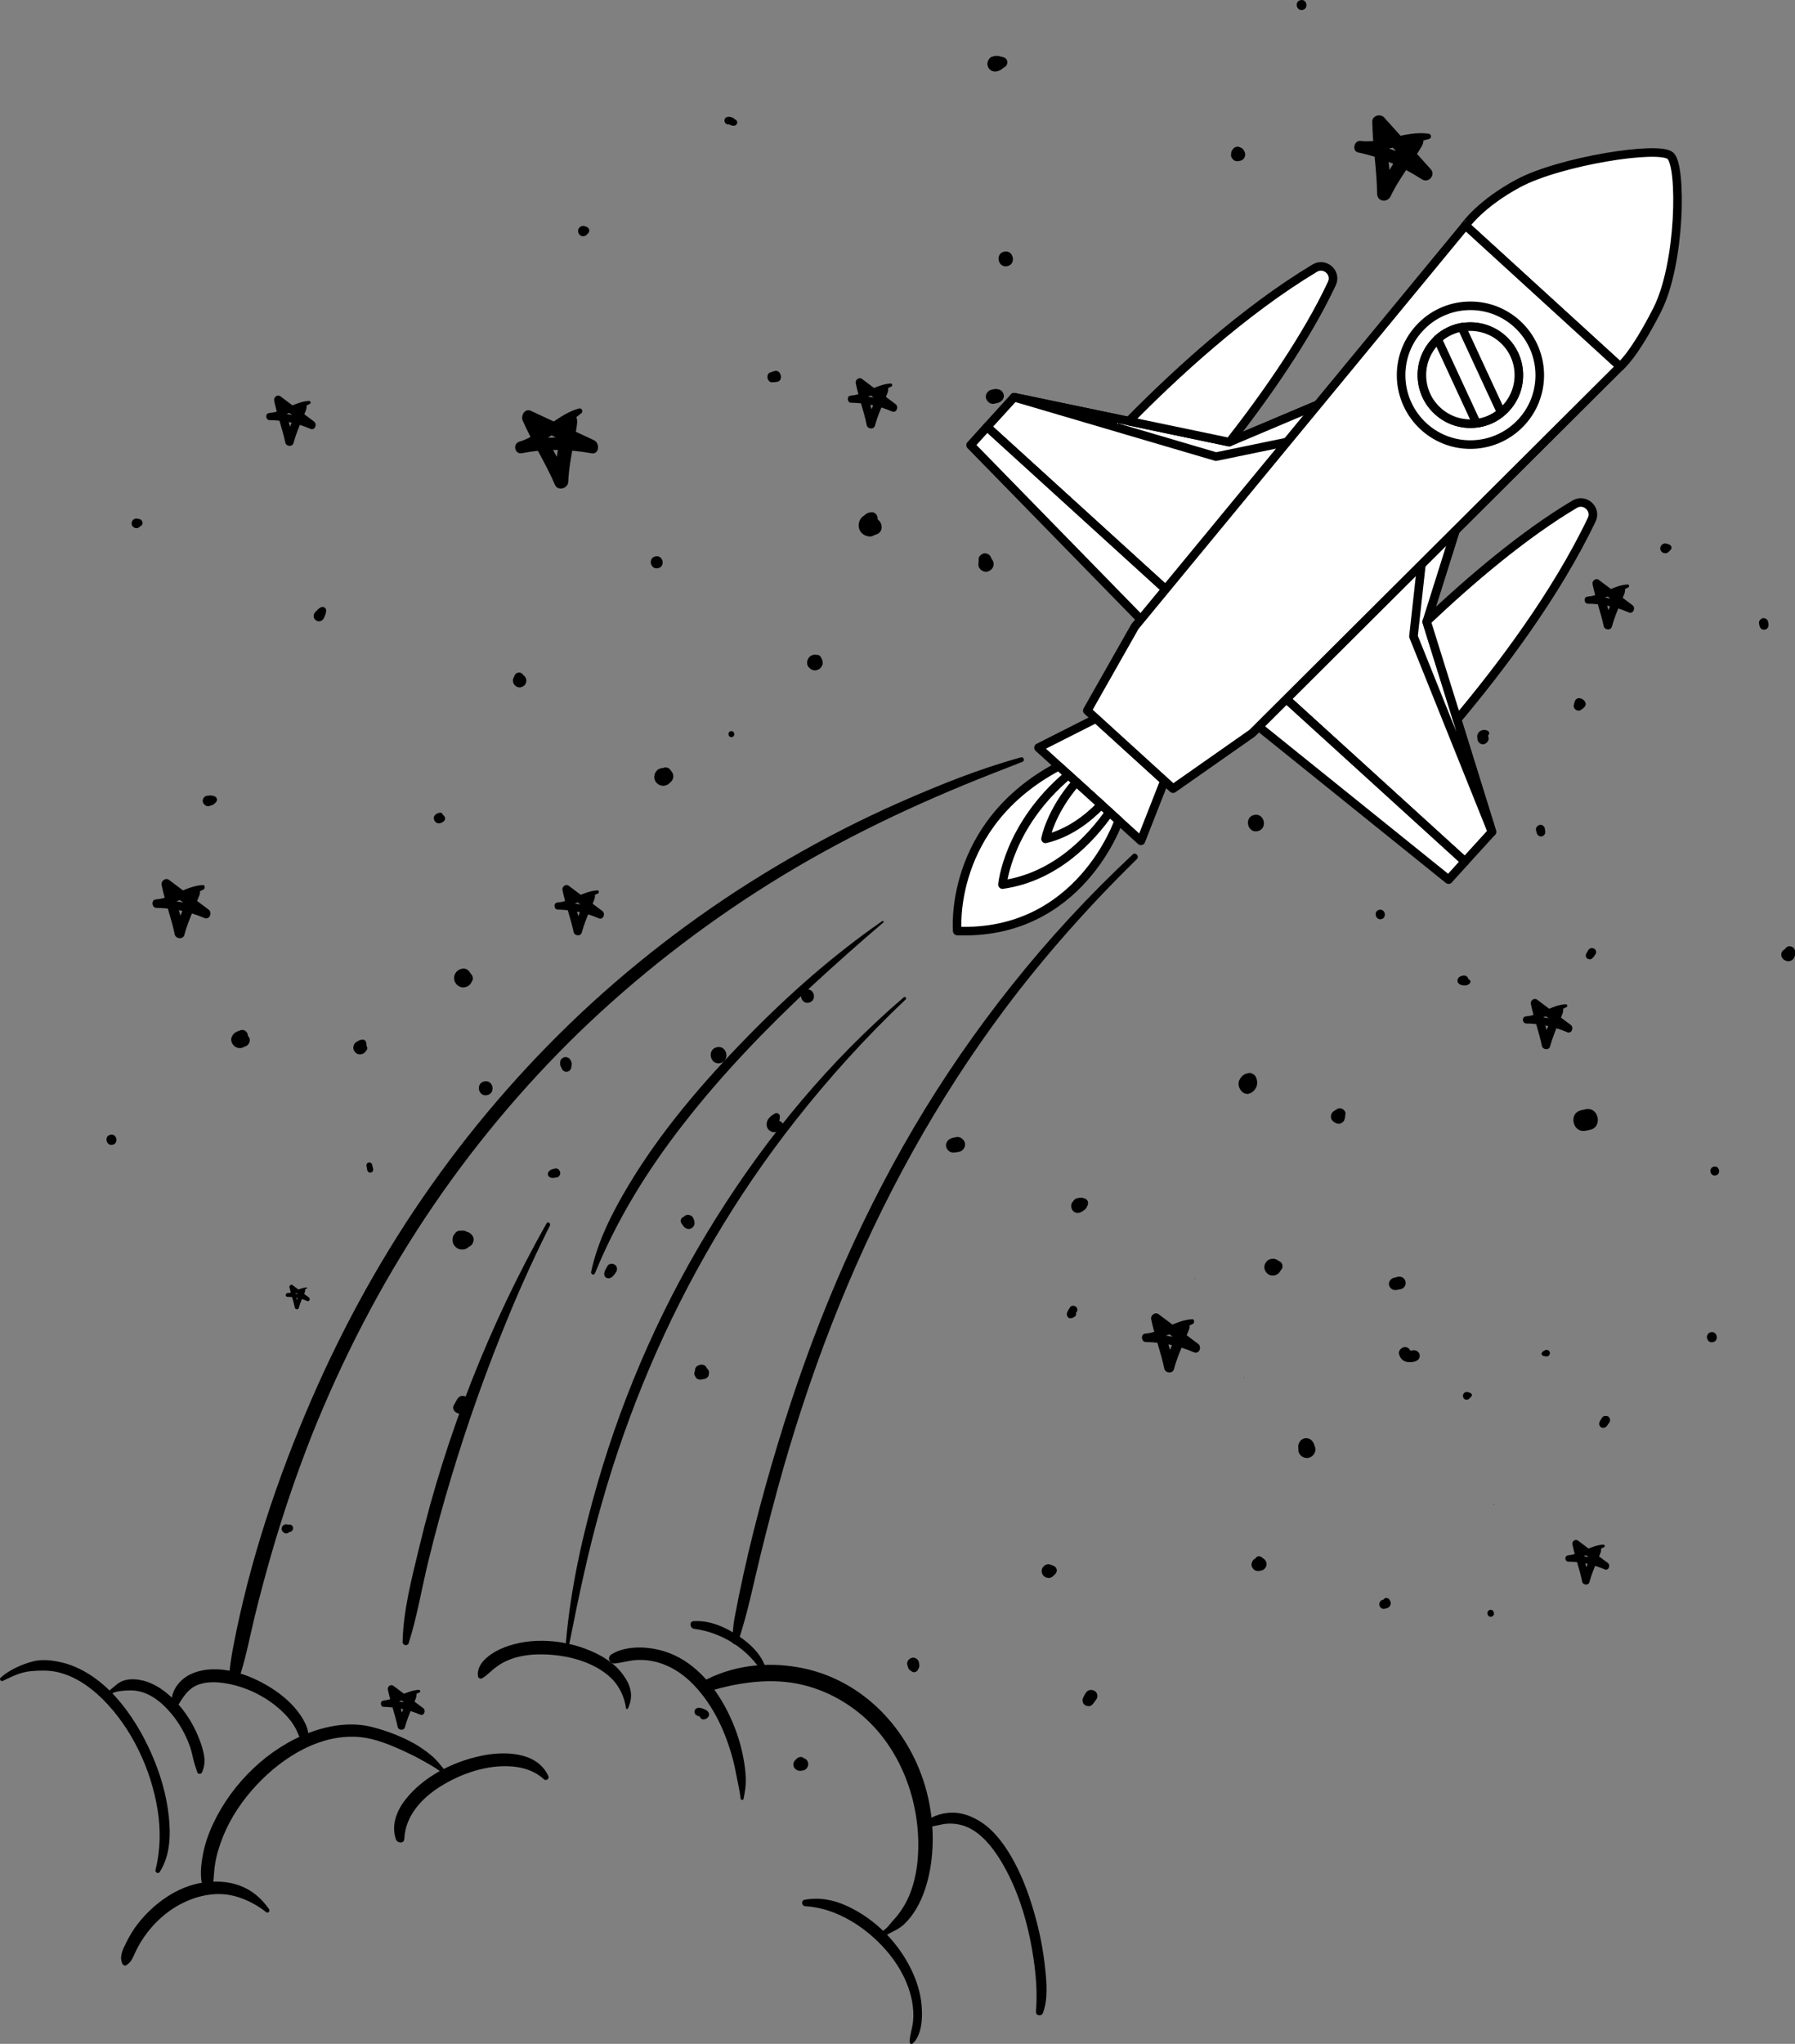 <?xml version="1.0" encoding="utf-8"?>
<!-- Generator: Adobe Illustrator 22.1.0, SVG Export Plug-In . SVG Version: 6.00 Build 0)  -->
<svg version="1.1" id="Capa_1" xmlns="http://www.w3.org/2000/svg" xmlns:xlink="http://www.w3.org/1999/xlink" x="0px" y="0px"
	 viewBox="0 0 1559.6 1774.7" style="enable-background:new 0 0 1559.6 1774.7;" xml:space="preserve">
<rect x="0" y="0" width="1559.6" height="1774.7" fill="#808080" stroke="none"/>
<style type="text/css">
	.st0{fill:#FFFFFF;stroke:#000000;stroke-width:7.447;stroke-linecap:round;stroke-linejoin:round;stroke-miterlimit:10;}
</style>
<g>
	<g>
		<g>
			<g>
				<path d="M675.2,973.2c-1.7,0.3,0.6,0-0.8,0.1c1,0.5,2.1,1,3.1,1.4c-1.2-1.2-2.4-2.1-4-2.2c-0.7-0.1,0.3,0.1,0.5,0.1
					c-0.9-0.3,1.6,1.1,1.4,1c0.4,0.4,0.8,1.2,0.9,1.8c0,0,0,1.4,0.1,0.8c0.1-0.7-0.1,0.5-0.1,0.5c0.1,0,0.2-0.6,0.3-0.7
					c0.1-0.5,0.3-1.1,0.3-1.6c0.1-0.1,0.1-0.8,0-0.1c-0.1,0.7,0-0.1,0.1-0.2c0.1-0.2,0.1-0.4,0.1-0.7c0.3-1.2,0.4-2.4,0.5-3.7
					c0.2-2.3-2.5-4-4.4-2.8c-3.3,1.9-6.7,4.5-7.1,8.7c-0.2,2.2,0.5,4.3,2.2,5.8c2.6,2.2,6.4,2.4,8.8-0.2c-0.6,0.3-1.4,0.7-2,1
					c0.7-0.1,1.3-0.3,2-0.4c2.2-0.6,3.8-2.8,3.3-5.1C679.8,974.1,677.5,973,675.2,973.2L675.2,973.2z"/>
			</g>
		</g>
		<g>
			<g>
				<path d="M702.8,870.6c7.3-1.6,4.9-12.9-2.4-11.3C693.1,860.8,695.5,872.1,702.8,870.6L702.8,870.6z"/>
			</g>
		</g>
		<g>
			<g>
				<path d="M496.5,926.2c0-0.2,0-0.3,0-0.5c0-0.1-0.1-0.3,0-0.4c0-0.1,0-0.2,0-0.3l0-0.1c-0.2,0.6-0.5,1.2-0.6,1.9
					c0.2-0.2,0.3-0.5,0.4-0.7c0.2-0.4,0.3-0.8,0.4-1.2c0.1-0.7,0.2-1.5-0.1-2.2c-0.2-0.8-0.5-1.4-0.9-2.2c-0.8-1.9-3.4-3-5.3-2.5
					c-0.9,0.2-1.6,0.6-2.2,1.2c-0.9,0.7-1.6,2.2-1.5,3.3c0,0.7-0.1,1.6,0.1,2.3c0.1,0.5,0.2,1.1,0.5,1.5c0.3,0.3,0.5,0.7,0.7,1.1
					c0.3,0.3,0.7,0.7,1,0.9c0,0.4-1.4-1.9-1.2-1.3c0,0.1,0,0.2,0.1,0.3c0,0.2,0.2,0.3,0.2,0.5c0,0.2,0.2,0.3,0.2,0.5
					c0.3,0.9,1.3,1.6,2,1.9c0.8,0.4,1.9,0.6,2.8,0.3c0.8-0.2,1.4-0.5,2-1C495.8,928.6,496.5,927.2,496.5,926.2L496.5,926.2z"/>
			</g>
		</g>
		<g>
			<g>
				<path d="M482.1,1014.7c-1.5,0.4-3.7,0.8-4.9,2.1c-0.8,0.9-1.3,1.9-1.1,3.2s1.1,2,2.3,2.5c1.5,0.7,3.6,0.1,5.3-0.1
					c2-0.2,3.5-2.7,3-4.6C486.2,1015.8,484.2,1014,482.1,1014.7L482.1,1014.7z"/>
			</g>
		</g>
		<g>
			<g>
				<path d="M324.2,1015.1c-0.3-1.3-0.6-2.5-0.9-3.8c-0.2-1.2-1.2-1.8-2.3-2c-0.3,0-1,0.1-1.3,0.3c-1,0.6-1.5,1.5-1.3,2.7
					c0.3,1.3,0.4,2.6,0.7,3.8c0.3,1.4,1.7,2.4,3.1,2C323.5,1017.9,324.5,1016.6,324.2,1015.1L324.2,1015.1z"/>
			</g>
		</g>
		<g>
			<g>
				<path d="M406.1,844.4c-0.2,0-0.3,0-0.5,0c1.6,1.4,3.3,2.8,4.9,4.2c0-0.1-0.1-0.3-0.2-0.4c-0.2-1.1-0.6-2-1.3-2.8
					c-0.5-0.9-1.2-1.6-2.1-2.1c-1.9-1-3.8-1.4-5.9-1.1c-0.1,0-0.1,0-0.2,0c0.7,0,1.4-0.1,2-0.1c-0.1,0-0.1,0-0.2-0.1
					c0.6,0.2,1.3,0.2,1.9,0.4c0,0-0.1,0-0.1-0.1c0.6,0.3,1.1,0.6,1.7,0.9c0,0-0.1,0-0.1-0.1c0.5,0.4,1,0.8,1.5,1.2l-0.1-0.1
					c0.3,0.5,0.7,1.1,1.1,1.6c0-0.1,0-0.1,0-0.2c0.2,0.6,0.5,1.2,0.7,1.8c0-0.1,0-0.2-0.1-0.3c0,0.6,0.1,1.3,0.1,1.9
					c-0.1-0.3,0-0.6,0-0.8c-0.1,0.5-0.2,1.2-0.4,1.7c0.2-1.3,0.5-2.5,0.2-3.7c-0.6-2.6-3.1-5.1-6-5.2c-2.8,0-5.8,1.5-7.2,3.9
					c-1,1.5-1.4,3.2-1.2,5c0.1,1.1,0.2,2.1,0.9,3.1c0.3,0.6,0.8,1.4,1.3,1.9c2,1.9,4.5,2.9,7.3,2.3c2.4-0.5,5.2-2.5,5.8-5.1
					c0-0.3,0.2-0.6,0.2-0.9c-0.8,1-1.7,2-2.5,3c0.2,0,0.3-0.2,0.5-0.2c1.9-1,3.2-3.4,2.6-5.6C410.2,846.3,408.4,844.6,406.1,844.4
					L406.1,844.4z"/>
			</g>
		</g>
		<g>
			<g>
				<path d="M403.2,1069.7c-0.5,0.1-1,0.2-1.5,0.3c2.7,1.8,5.3,3.5,8.1,5.2c0-0.1,0-0.1,0-0.2c-0.5-1.8-1.3-3.3-2.8-4.5
					c-1.4-1.1-3.1-2-4.8-2c-1.5,0-2.9,0.3-4.3,0.9c-2,0.9-3.3,2.8-4.1,4.8l0,0c0.3-0.7,0.7-1.3,0.9-1.9c0,0,0,0-0.1,0.1
					c0.4-0.5,0.9-1,1.3-1.5c0,0,0,0-0.1,0c0.5-0.4,1.1-0.7,1.6-1.2c0,0,0,0-0.1,0c0.6-0.2,1.2-0.5,1.8-0.7c-0.1,0-0.1,0-0.2,0
					c1.1,0.1,2.3,0.1,3.4,0.2c0,0,0,0-0.1,0c0.5,0.2,1,0.5,1.5,0.7C403.6,1069.9,403.4,1069.7,403.2,1069.7c0.5,0.3,0.9,0.6,1.2,1
					c-0.1-0.1-0.1-0.2-0.2-0.2c-0.7-0.8-1.5-1.3-2.5-1.6c-1-0.3-2-0.4-3-0.2c-2.2,0.5-3.5,2-4.3,3.9c-0.2,0.2-0.2,0.6-0.3,0.8
					c0.2-0.5,0.5-1,0.7-1.5c0,0,0,0-0.1,0.1c0.9-0.8,1.6-1.5,2.5-2.3c-1.3,0.9-1.9,1.3-2.8,2.5c-1.3,1.9-1.3,4-1,6.2
					c0.2,1.9,2,4.3,3.6,5.3c1.6,1,3.3,1.4,5.2,1.3c4.1-0.3,7.3-3.5,7.7-7.7c0-0.1,0-0.1,0.1-0.2c-1.8,2.1-3.6,4.1-5.4,6.3
					c0.5-0.1,1-0.2,1.5-0.3c1.7-0.4,3.4-1.5,4.3-3c0.9-1.4,1.4-3.5,1-5.1C410.3,1071.4,406.9,1068.9,403.2,1069.7L403.2,1069.7z"/>
			</g>
		</g>
		<g>
			<g>
				<path d="M211.5,897.6c-0.6,0-1.2,0.1-1.9,0c1.8,2.7,3.6,5.4,5.4,8c0.7-1.6,0.5-3.2,0.3-4.9c0,0.6,0.1,1.2,0.2,1.8
					c-0.1-1-0.1-1.9-0.1-2.9c0-0.9-0.2-1.8-0.6-2.6c-0.4-0.7-1-1.4-1.7-1.9c-0.7-0.5-1.6-0.7-2.4-0.8c-0.9,0-1.8,0.2-2.6,0.6
					c-1,0.4-2.3,0.8-3.2,1.4c-1.1,0.5-2,1.5-2.7,2.5c-0.3,0.6-0.6,1.1-0.9,1.7c-0.9,2.2-0.2,4.7,1,6.4c2.5,3.6,7.7,4.3,10.9,1.3
					c0.1,0,0.1-0.1,0.2-0.1c-0.4,0.3-0.9,0.6-1.3,0.9c0.6-0.2,1.1-0.4,1.8-0.7c2.1-1,3.6-3.9,3-6.3
					C216.2,899.8,214.1,897.6,211.5,897.6L211.5,897.6z"/>
			</g>
		</g>
		<g>
			<g>
				<path d="M850.3,485.7c0,1,0,1.9,0,3c0.1-0.5,0.2-1.1,0.3-1.6l0,0.1c0.2-0.5,0.5-0.9,0.7-1.5c-0.1,0.1-0.1,0.3-0.2,0.5
					c-1.3,2.4-1.5,5.1,0.1,7.4c1.5,2,4.3,3.4,6.8,2.7c2.2-0.6,4.2-2.2,5-4.4c1-3-0.3-6-2.7-7.7c-0.1-0.1-0.3-0.3-0.4-0.3
					c0.4,0.3,0.9,0.6,1.2,1.1l0-0.1c0.3,0.4,0.6,0.9,0.9,1.3c-0.4-0.9-0.8-1.8-1.2-2.7c-1-2.1-3.9-3.5-6.1-2.9
					C852.5,481.1,850.2,483.2,850.3,485.7L850.3,485.7z"/>
			</g>
		</g>
		<g>
			<g>
				<path d="M962.7,639.6c9-1.9,6.1-16-3-14.1C950.6,627.5,953.6,641.5,962.7,639.6L962.7,639.6z"/>
			</g>
		</g>
		<g>
			<g>
				<path d="M1083.1,547c7.7-1.6,5.2-13.6-2.5-11.9S1075.4,548.7,1083.1,547L1083.1,547z"/>
			</g>
		</g>
		<g>
			<g>
				<path d="M1067.7,416.6c5.4-1.1,3.6-9.5-1.8-8.3S1062.4,417.7,1067.7,416.6L1067.7,416.6z"/>
			</g>
		</g>
		<g>
			<g>
				<path d="M983.6,525c5.3-1.1,3.5-9.3-1.7-8.2C976.6,517.9,978.4,526.1,983.6,525L983.6,525z"/>
			</g>
		</g>
		<g>
			<g>
				<path d="M933,1042.3c-0.5,0.6-1,1.2-1.4,1.8c-2.3,3.7,0,8.8,4.5,9.1c1.5,0.1,2.7-0.4,3.9-1.1c1.6-1.1,3.3-1.9,4.2-3.9
					c0.2-0.5,0.5-1,0.7-1.6c-0.4,1.3-0.4,0.9-0.2,0.6c0.5-0.9,0.7-1.8,0.7-2.8c-0.2-2.7-2.5-3.9-4.8-4.3c-1.6-0.3-3-0.3-4.5,0.5
					c-0.7,0.4-1.4,0.9-2.1,1.5c-0.4,0.4-0.8,0.8-1.2,1.1c0.4-0.3,0.8-0.6,1.2-0.9c0,0,0,0-0.1,0c1-0.2,2-0.4,3-0.6l0,0
					c1.4,0.6,2.6,1.3,4,1.9l0,0c0.5,0.9,0.9,1.8,1.4,2.7l0,0c0,0.5,0.1,1,0.1,1.5l0,0c-0.1,0.5-0.2,1-0.3,1.5c0-0.1,0.1-0.2,0.2-0.2
					c-0.2,0.5-0.4,0.9-0.6,1.4c0.3-0.6,0.7-1.3,0.9-1.8c0.7-1.3,1.1-2.7,0.8-4.1c-0.3-1.4-1.2-2.8-2.4-3.5c-1.3-0.7-2.8-1.1-4.1-0.8
					C935,1040.4,934,1041.1,933,1042.3L933,1042.3z"/>
			</g>
		</g>
		<g>
			<g>
				<path d="M830.6,987.4c-1.7,0.4-3.7,0.7-5.2,1.5c-2.4,1.3-4,4.2-3.3,6.9s3,4.8,5.9,5c1.8,0.1,3.7-0.5,5.4-0.7
					c3.3-0.6,5.8-4.4,5-7.7C837.4,989.1,834.1,986.6,830.6,987.4L830.6,987.4z"/>
			</g>
		</g>
		<g>
			<g>
				<path d="M759.5,450.3c-0.5,0-1,0-1.6-0.1c-0.6-0.1-1.9-0.4,0.3,0.1c1.1,0.7,2.1,1.4,3.2,2.1c0-0.1-0.1-0.1-0.1-0.2
					c0.7,1.2,1.2,2.4,1.9,3.6C762.8,453.6,761.5,451.6,759.5,450.3c-0.7-0.3-1.3-0.5-1.9-0.8c1.5,0.5,2.7,1.4,3.5,2.7
					c0.9,1.2,1.4,3,1.3,4.1c0.1-1.1-0.2,1.3-0.2,1.3c0.1-1.8,0.7-2.7,0.3-4.6c-0.4-2.4-1.6-4.2-3.5-5.5c1,2.8,2,5.6,2.9,8.4
					c0.8-2.9,1.2-5.5,0-8.3c-0.7-1.6-2.7-2.9-4.4-2.8c-3.8,0-6.3,2.1-8.6,5c2.8-1,5.6-2,8.4-2.9c-5.9-1.5-10.9,2.9-11.2,8.8
					c-0.3,5.5,3.6,9.4,8.8,10.1c3,0.5,5.7-1.5,7.4-3.7c0.4-0.5,0.1-0.1-1,1.2c-1.2,0.6-2.3,1.2-3.5,1.8c1.6-0.2,3.2-0.9,4.7-1.5
					C768.6,460.7,766.2,450.3,759.5,450.3L759.5,450.3z"/>
			</g>
		</g>
		<g>
			<g>
				<path d="M864.2,350.5c1.7-0.4,3.4-0.7,4.9-1.6c1.1-0.7,1.9-1.4,2.5-2.7c0.6-1.1,0.8-2.4,0.4-3.7c-0.2-1-0.7-1.9-1.4-2.7
					c-1-1.2-2.5-1.6-4-1.9c-1.7-0.4-3.5,0.1-5.1,0.5c-3.2,0.6-5.7,4.2-4.8,7.4C857.6,349,860.8,351.4,864.2,350.5L864.2,350.5z"/>
			</g>
		</g>
		<g>
			<g>
				<path d="M672.8,322.2c-1.4,0.4-2.6,0.9-3.9,1.5c-4.7,2.9-0.7,10.6,4,7.6c1.4-0.9,2.3-1.5,3.3-2.9c0.9-1.2,0.5-3.1-0.8-3.8
					c-1.4-0.8-2.6-1.1-4.2-1.4c-5.5-0.8-6,7.8-0.5,8.6c1.5,0.2,2.7,0,4.2-0.2C681,331,678.8,320.4,672.8,322.2L672.8,322.2z"/>
			</g>
		</g>
		<g>
			<g>
				<path d="M423.3,950.9c7.7-1.6,5.2-13.6-2.5-11.9C413,940.6,415.5,952.6,423.3,950.9L423.3,950.9z"/>
			</g>
		</g>
		<g>
			<g>
				<path d="M315,906.6c-0.2,0-0.4,0.1-0.6,0c1.4,1.2,2.8,2.4,4.1,3.6c0-0.8-0.1-1.5-0.2-2.3c0,0.5,0.1,1,0.1,1.5c0-0.5,0-1,0-1.5
					c0-0.3,0-0.6,0-0.9c0-0.9-0.3-1.7-0.5-2.5c-0.3-1-1.7-1.9-2.8-1.8c-1,0.1-1.8,0.2-2.8,0.6c-0.4,0.2-0.6,0.3-1,0.5
					c-0.9,0.4-1.6,1-2.4,1.5c-1.2,0.9-1.7,2.5-1.9,4c-0.2,1.9,0.8,3.6,2,4.8c1.2,1.1,2.6,1.5,4.2,1.4c1.7-0.2,3.7-1,4.5-2.6
					c0.2-0.2,0.2-0.5,0.3-0.8c-0.7,0.5-1.4,1-2.2,1.5c0.2,0,0.4-0.1,0.6-0.2c1.7-0.6,3.1-2.1,2.6-4
					C318.5,907.3,316.9,906.4,315,906.6L315,906.6z"/>
			</g>
		</g>
		<g>
			<g>
				<path d="M281.6,536.3c0.7-1.9,1.8-4,1.8-6.1c-0.1-2.4-2.2-3.8-4.5-2.9c-2,0.8-3.3,2.6-4.9,4.1c-2.1,2.1-2,5.7,0.6,7.3
					C277.1,540.5,280.5,539.2,281.6,536.3L281.6,536.3z"/>
			</g>
		</g>
		<g>
			<g>
				<path d="M1088.8,593.6c0,0.1,0.1,0.3,0.1,0.4c-2.7-2.3-6.8,0.8-6.5,3.8c0.3,3.6,4.4,4.9,7,2.8c0.7-0.6,1.3-1.1,2-1.7
					c1.6-1.5,1-4.2-1-4.9c-0.9-0.2-1.6-0.5-2.5-0.7c-3.2-0.8-6.5,2-5.3,5.4c1,2.9,6,4.1,7.5,0.9c0,0.1,0.1,0.3,0.1,0.4
					C1094.6,599.1,1093.3,593.1,1088.8,593.6L1088.8,593.6z"/>
			</g>
		</g>
		<g>
			<g>
				<path d="M1265.4,532.6c7.2-1.5,4.8-12.8-2.4-11.2C1255.8,522.9,1258.1,534.1,1265.4,532.6L1265.4,532.6z"/>
			</g>
		</g>
		<g>
			<g>
				<path d="M1209,422.1c-2.1,0.7-4.1,1.6-5.3,3.6c-1.1,1.7-1.3,3.8-0.9,5.7c0.2,1.1,0.8,2.2,1.6,3c0.4,0.5,0.9,0.8,1.5,1.1
					c0.7,0.3,0.8,0.3,0.3,0.1c-0.4-0.4,0.3,0.3,0.5,0.4c1.8,1.2,3.5,1.7,5.6,1.4c1.2-0.2,2.1-1.6,1.8-2.7c-0.2-1-0.5-1.7-1-2.6
					c-0.2-0.3-0.3-0.5-0.4-0.9c0.2,0.6-0.1-0.5-0.1-0.6c0,0.8-0.1,1.6-0.1,2.4c0.3-1,0.3-1.8,0.2-2.8c-0.2-1.2,0-0.3-0.1,0.3
					c-0.1,0.8-0.7,1.2-1.2,1.7c-0.3,0.3-0.3,0.3,0,0c-0.8,0.3-0.8,0.3-0.2,0.1c2.8-0.5,4.8-3.6,4.1-6.3
					C1214.5,423.6,1211.8,421.2,1209,422.1L1209,422.1z"/>
			</g>
		</g>
		<g>
			<g>
				<path d="M1293.3,640.3c-0.6-2-1-4.2-3-5.5c0.6,1.2,1.2,2.3,1.8,3.5c0-0.4,0.2-0.5-0.2,0.6c0.1-0.4-0.5,0.9-0.3,0.6
					c0.2-0.4-0.8,0.8-0.3,0.4c0.1-0.1,0.2-0.1,0.3-0.3c0.4-0.4-0.2,0.1-0.3,0.2c0.2,0,0.3-0.3,0.5-0.3c0.5-0.3,1-0.7,1.4-1.1
					c1.2-1.4,0.8-3.2-0.9-4c-2.5-1.2-5.9-0.6-7.5,1.7c0.5-0.4,0.9-0.9,1.5-1.3c-1.6,0.5-2.8,2.7-2.8,4.5c0,1,0.1,2.1,0.3,3.2
					c0.2,1.2,1.1,2.4,2.1,3c0.9,0.6,2.5,1,3.6,0.7C1291.8,645.4,1294,642.9,1293.3,640.3L1293.3,640.3z"/>
			</g>
		</g>
		<g>
			<g>
				<path d="M1368.1,609.5c-0.2,0.8-0.5,1.6-0.6,2.4c2.5,0.9,5.1,1.7,7.6,2.6c0.2-0.9,0.5-1.8,0.5-2.7c-0.1-2.6-2.3-4-4.7-3.1
					c-0.9,0.3-1.5,0.9-2.2,1.5c-4,3.3,1.4,9.2,5.4,5.9c0.6-0.5,1.3-1.1,1.9-1.5C1382.1,609.5,1370.3,601.8,1368.1,609.5
					L1368.1,609.5z"/>
			</g>
		</g>
		<g>
			<g>
				<path d="M1335.2,376.2c5.4-1.1,3.6-9.5-1.8-8.3C1328,369,1329.8,377.3,1335.2,376.2L1335.2,376.2z"/>
			</g>
		</g>
		<g>
			<g>
				<path d="M1192.5,300.7c-1.3-0.7-2.6-1.7-4-2.2c-1.7-0.6-3.7-0.5-5.1,0.8c-1.2,1.2-1.7,2.8-1.2,4.4c0.4,1.5,1.1,3.1,2.6,4
					c1.4,0.8,3,0.5,4-0.9c0.7-1,0.8-2,0.9-3.1c0-0.1,0.1-0.2,0-0.4c0-0.5-0.2,1-0.1,0.5c0.1-0.4-0.5,0.9-0.3,0.7
					c-0.5,0.9-1.3,1.4-2.4,1.4c-0.7,0.2-1.3,0.3-1.8,0c0.4,0.1-1-0.6-0.7-0.3c0.1,0.1,0.2,0.2,0.2,0.2c0.2,0.2,0.5,0.3,0.7,0.6
					c0.8,0.5,1.7,1.2,2.4,1.7c1.8,1.4,4.9,0.7,6.1-1.3C1194.9,304.8,1194.6,302,1192.5,300.7L1192.5,300.7z"/>
			</g>
		</g>
		<g>
			<g>
				<path d="M914.9,1368.6c0.3-0.3,0.6-0.5,0.9-0.8c0.3-0.3,0.5-0.5,0.8-0.8c1.2-1.2,1.9-2.7,1.5-4.3c-0.4-1.7-1.6-2.7-3.2-3.3
					c-0.3-0.1-0.7-0.3-1-0.4c-0.3-0.1-0.8-0.2-1.1-0.4c-4.2-1.6-8.6,2.5-7.6,6.8C906.1,1369.8,911.7,1371.8,914.9,1368.6
					L914.9,1368.6z"/>
			</g>
		</g>
		<g>
			<g>
				<path d="M397.3,1214.8c-0.9,1.4-1.6,2.9-2.4,4.4c3.1,2,6.3,4.1,9.4,6.1c1.3-2.5,3.1-5,2.5-8c-0.5-2.4-3.1-4.2-5.6-3.6
					c-2.9,0.6-4.5,3.3-6.3,5.5c-4.4,5.6,4.9,11.7,9.4,6.1c1-1.3,2.1-2.6,3-4C411.7,1214.9,401.4,1208.2,397.3,1214.8L397.3,1214.8z"
					/>
			</g>
		</g>
		<g>
			<g>
				<path d="M788.3,1445.5c0.3,1,0.6,2.1,1,3.1c0.9,1.8,2.5,2.7,4.5,2.9c-0.9-0.4-1.8-0.8-2.7-1.3c0.3,0.4,0.7,1,1.2,1.2
					c-0.6-0.8-1-1.5-1.6-2.3l0,0c0.4,1.9,2.4,3.3,4.3,2.8c1.9-0.5,3.2-2.3,2.8-4.3l0,0c-0.2,1-0.3,1.8-0.5,2.8
					c0.3-0.4,0.5-1,0.6-1.6c-0.7,0.8-1.3,1.5-2,2.3c1.6-1,2.7-2.6,2.9-4.5c0.1-1-0.3-2.2-0.4-3.2c-0.2-1.3-1.3-2.6-2.2-3.2
					c-1.1-0.7-2.7-1.1-3.8-0.7C789.8,1440.1,787.5,1442.9,788.3,1445.5L788.3,1445.5z"/>
			</g>
		</g>
		<g>
			<g>
				<path d="M943.6,1469.7c-1,1.6-2.1,3.3-2.8,5.2c-0.8,2,0.2,4.7,2.1,5.8c1.9,1,4.5,1.2,6.1-0.5c1.3-1.4,2.4-3.1,3.6-4.7
					c1.7-2.3,0.9-5.9-1.6-7.3C948.6,1466.8,945.1,1467.2,943.6,1469.7L943.6,1469.7z"/>
			</g>
		</g>
		<g>
			<g>
				<path d="M696.1,1526.8c-1,0.2-2.2,0.4-3,0.8c-1.2,0.7-2.7,2-3,3.4c1.5-1,3.1-2.1,4.6-3.1c-0.2,0,1.2,0.3,1.4,0.4
					c0.6,0.2,0.9,0.5,1.2,1.1c0.6,0.9,0.9,1.1,0.7,0.8c0.2,0.4,0.3,0.8,0.4,1.1c-0.1-0.6,0.1,1.3,0.1,0.9c0.1-0.2,0.1-0.6-0.1,0.2
					c-0.2,1,0.1-0.2,0.2-0.6c0.1-0.4,0.2-0.9,0.3-1.3c0.3-1.1,0.1-1.9-0.2-2.9c-0.4-1.4-1.6-2.2-3.1-2c-0.5,0.1-1,0.1-1.5,0.3
					c-0.8,0.3-1.4,0.8-2,1.3c-0.7,0.7-1.3,1.3-1.8,1.9c-1.6,2.2-1.2,5.8,1.3,7.1c-0.7-1-1.3-2-2.1-2.9c0.2,1.9,2.1,3.5,3.9,4.1
					c1.5,0.4,3,0.2,4.5-0.1c2.8-0.5,4.9-3.7,4.2-6.4C701.9,1528.2,699.2,1526,696.1,1526.8L696.1,1526.8z"/>
			</g>
		</g>
		<g>
			<g>
				<path d="M612.1,1492.9c2.2-0.5,4.4-2.4,3.9-4.9c-0.5-1.9-1.9-2.9-3.5-3.6c-1.7-0.8-3.6-1.6-5.5-1.5c-1.4,0-3,0.8-3.4,2.4
					c-0.4,1.4,0.1,3.2,1.3,3.9c0.6,0.4,1.3,0.7,2,1c0.8,0.2,1.4,0.4,2.2,0.7c0.3,0.1,0.7,0.3,1,0.4c0.6,0.2-0.9-0.5-0.3-0.1
					c0.1,0.1,0.2,0.2,0.4,0.2c0.5,0.3-0.7-0.7-0.4-0.3c-0.2-0.3-0.5-0.7-0.6-1.1c-0.2-0.4-0.3-0.9-0.2-1.3c0.2-0.6,0.4-1.1,0.6-1.7
					c0.3-0.5,0.8-0.8,1.2-1.1c-0.1,0-0.1,0-0.2,0c-0.4,0.2,1-0.3,0.6-0.2c-0.1,0-0.2,0-0.3,0.1c-1.9,0.4-3.3,2.3-2.8,4.3
					C608.2,1492,610,1493.4,612.1,1492.9L612.1,1492.9z"/>
			</g>
		</g>
		<g>
			<g>
				<path d="M527.8,1099.3c-0.7,1.2-1.4,2.4-2,3.6c-0.4,1-0.8,1.9-0.8,3.1c0,0.7,0,1.4,0.4,2.1c0.1-1.1,0.1-2.3,0.2-3.4l0,0
					c-1,1.5-0.6,3.8,1,4.7c1.6,0.9,3.7,0.5,4.7-1l0,0c-1,0.5-2,1-3,1.6c0.7,0.1,1.4-0.2,2.1-0.4c1.1-0.3,1.7-1.1,2.5-1.9
					c1-1,1.7-2.2,2.5-3.4c1.3-1.9,0.7-5-1.3-6.2C532,1096.8,529.1,1097.1,527.8,1099.3L527.8,1099.3z"/>
			</g>
		</g>
		<g>
			<g>
				<path d="M929.6,1135.3c-0.6,1-1.3,2-1.9,3.2c-0.9,1.7-1.2,3.3,0.1,5.1c0.7,1,2.1,1.2,3.2,1c-0.7,0-0.9,0.1-0.6,0
					c0.3,0,0.6,0,0.8-0.1c0.1,0,0.2,0,0.3-0.1c0.4-0.1,0.9-0.3,1.2-0.5c1-0.5,1.9-1.1,2.2-2.2c0.5-1.6-1.1-2.5-2.5-2.7
					c-0.1,0-0.2-0.1-0.2-0.1c-0.3,0-0.2-0.1,0.2,0.1c-0.1-0.1-0.2-0.1-0.3,0s-0.2-0.1-0.3,0c-0.2-0.2-0.1-0.1,0.5,0.2
					c-0.2-0.2-0.1,0,0.5,0.4c0.1,1.2,0.2,2.5,0.3,3.7c0.4-0.9,0.3-0.8,0.5-1.8c0.1-0.3-0.2,1.1-0.1,0.5c0.1-0.1,0.3-0.7,0,0
					s0,0,0.1-0.1c0.5-0.9,1.2-1.9,1.9-2.7c1-1.5,0.6-3.8-1-4.8C932.8,1133.4,930.6,1133.6,929.6,1135.3L929.6,1135.3z"/>
			</g>
		</g>
		<g>
			<g>
				<path d="M1215.6,1175.9c1,3.7,3.5,6.2,7.4,6.8c2.8,0.4,7-0.1,9.1-2c2.6-2.5,1.6-6.7-1.7-7.9c-1.3-0.5-2.6-0.4-4-0.1
					c-0.4,0.1-0.7,0.1-1.1,0.1c-1.3,0.2,0.9,0.1-0.3,0c-0.2,0-1.2,0-0.4,0c0.9,0-0.4,0-0.3-0.1c0.1-0.4,1.5,1.2,1.4,1.2
					c-0.5-0.9,0.2,1.1,0-0.2c-0.7-2.6-3.3-4.6-6-3.9C1217.1,1170.5,1214.8,1173.1,1215.6,1175.9L1215.6,1175.9z"/>
			</g>
		</g>
		<g>
			<g>
				<path d="M1093.6,1352.5c-0.5,0.1-1,0.3-1.6,0.3c1,0.1,2,0.1,3,0.2l-0.1-0.1c1.1,2.2,2.2,4.3,3.3,6.5c0.9-2.1,0.3-5.4-1.5-6.9
					c-1.3-1.3-3.7-1.8-5.2-0.2c-0.1,0.1-0.2,0.1-0.3,0.3c-0.3,0.3-1.3,1.5-0.6,0.7c0.6-0.6-0.1,0-0.3,0.2c0.3-0.3,0.7-0.5,1.1-0.7
					c-0.6,0.4-1.3,0.8-1.8,1.3c0.3-0.3,0.7-0.5,1.1-0.7c-0.1,0-0.2,0-0.2,0c-1.1,0.4-2,1.6-2.5,2.6c-0.5,1.1-0.8,2.4-0.5,3.6
					c0.2,1,0.7,1.9,1.4,2.7c0.8,1,2.6,1.9,3.9,1.8c1,0,2-0.1,3.1-0.4c3-0.5,5.2-3.9,4.4-6.8
					C1099.6,1354,1096.7,1351.8,1093.6,1352.5L1093.6,1352.5z"/>
			</g>
		</g>
		<g>
			<g>
				<path d="M1214.8,1108.6c-1.3,0.3-2.5,0.6-3.7,0.9c-2.7,0.7-4.9,3.5-4.2,6.4c0.7,2.9,3.4,4.7,6.4,4.2c1.3-0.3,2.6-0.4,3.7-0.7
					c2.9-0.5,4.9-3.7,4.2-6.5C1220.6,1110,1217.8,1108,1214.8,1108.6L1214.8,1108.6z"/>
			</g>
		</g>
		<g>
			<g>
				<path d="M1038.1,1110.8c0.3-0.1,0.2-0.6-0.1-0.5C1037.8,1110.5,1037.8,1110.8,1038.1,1110.8L1038.1,1110.8z"/>
			</g>
		</g>
		<g>
			<g>
				<path d="M1338.8,1013.8c0.2,0,0.1-0.3-0.1-0.3C1338.6,1013.6,1338.6,1013.9,1338.8,1013.8L1338.8,1013.8z"/>
			</g>
		</g>
		<g>
			<g>
				<path d="M1298.2,1306.9c0.3-0.1,0.2-0.6-0.1-0.5C1297.8,1306.5,1297.9,1307,1298.2,1306.9L1298.2,1306.9z"/>
			</g>
		</g>
		<g>
			<g>
				<path d="M1081.1,1196.4c0.3-0.1,0.2-0.6-0.1-0.5C1080.7,1196.1,1080.8,1196.5,1081.1,1196.4L1081.1,1196.4z"/>
			</g>
		</g>
		<g>
			<g>
				<path d="M1377.6,963.5c-1.2,0.2-2.4,0.3-3.6,0.6c-11.5,2.1-7.7,19.9,3.8,17.7c1.2-0.2,2.4-0.4,3.5-0.7
					c11.6-2.2,7.7-20.6-3.8-17.9c-1.2,0.2-2.3,0.6-3.5,0.8c-11.3,2.7-7.6,20.4,3.8,17.7c1.2-0.2,2.3-0.6,3.5-0.9
					C1392.1,977.5,1388.9,962.1,1377.6,963.5L1377.6,963.5z"/>
			</g>
		</g>
		<g>
			<g>
				<path d="M1112,1104.3c0.5-0.8,1-1.5,1.6-2.4c1.4-1.8,0.7-5.2-1.3-6.3c-0.8-0.4-1.6-1-2.5-1.5c-2.4-1.6-5.7-1.4-8.1,0.2
					c-2.3,1.6-3.7,4.7-3,7.5c0.6,2.4,2.4,4.6,4.8,5.4C1106.6,1108.2,1110.3,1107,1112,1104.3L1112,1104.3z"/>
			</g>
		</g>
		<g>
			<g>
				<path d="M1142.8,1257.2c-0.2-0.5-0.3-1.1-0.5-1.5c-0.5-1.2-0.7-2.4-1.5-3.5c-0.7-1-1.3-1.8-2.3-2.4c-3.2-1.9-7-1.1-9.1,1.9
					c-0.5,0.7-0.8,1.5-1.1,2.3c-0.2,0.6-0.3,1.3-0.3,1.9c-0.1,0.6,0.1,1.4,0.1,2c0,0.2,0,0.5,0,0.7c0,0.5,0.1,1.1,0.1,1.6
					c0.2,1.7,1.8,3.7,3.2,4.6c1.5,1,3.8,1.4,5.5,1.1c1.8-0.5,3.7-1.5,4.6-3.2C1142.6,1261.3,1143.4,1259,1142.8,1257.2
					L1142.8,1257.2z"/>
			</g>
		</g>
		<g>
			<g>
				<path d="M503.1,354.7c-8.8,2.3-16.7,7.7-24.2,12.8c-8.3,5.7-17.7,13.2-27.4,15.9c-6.4,1.8-4.4,11.4,2.1,10.1
					c20-3.9,40.2-3.6,60.2,0.1c7,1.3,7.6-8.9,2.2-11.4c-18.3-8.5-36.5-17-54.8-25.5c-5.1-2.4-8.9,4.1-7.1,8.4
					c8.4,19.2,19.9,36.7,28.1,55.9c2.4,5.6,11.2,3.3,11.5-2.5c0.5-11.4,2.7-22.8,4.7-33.9c1-5,2.1-10,2.8-15.1
					c0.5-3.4,0.6-6.8-1.8-9.4c0.3,1.4,0.6,2.8,0.9,4.2c0,0,0-0.1,0.1-0.1c1.1-5.3-6.9-8-8-2.7c0,0,0,0.1-0.1,0.1
					c0.6-0.9,1.4-1.6,2-2.5c-3.3,1.5-4.4,4.8-5.2,8.1c-1.3,5.3-2.2,10.8-3.1,16.1c-2,11.4-4.1,23-4.5,34.5c3.8-0.8,7.6-1.6,11.5-2.5
					c-8.4-19.1-20.1-36.6-28.5-55.7c-2.4,2.8-4.7,5.6-7.1,8.4c18.2,8.4,36.6,16.9,54.9,25.3c0.7-3.8,1.5-7.6,2.2-11.4
					c-20.9-3.2-42.3-2.9-63.1,1.5c1.2,3.2,2.3,6.5,3.5,9.6c9-5.6,18.2-10.6,26.9-16.8c7.9-5.7,15.8-11.3,23.3-17.4
					C507.1,357.3,505.4,354.1,503.1,354.7L503.1,354.7z"/>
			</g>
		</g>
		<g>
			<g>
				<path d="M1241.2,116.1c-19.8-2.9-39.2,8.7-59.1,6.3c-5.7-0.7-7.7,8.9-2,10c20.1,4.2,38.2,12.3,55.5,23.4
					c5.6,3.5,12.1-3.9,7.5-8.9c-13.5-14.9-27-29.9-40.5-44.9c-3.2-3.6-10.4-1.6-10.3,3.6c0.3,20.9,4,41.6,4.2,62.4
					c0,7.3,8.9,8.4,11.8,2.3c4.7-9.9,11.2-19.3,17.3-28.4c2.7-4.2,5.6-8.1,8.2-12.4c1.8-2.8,3.7-6,2.6-9.4c-0.2,1.1-0.4,2.1-0.6,3.2
					l0.1-0.1c3.1-4.5-4-9.2-7.1-4.6l-0.1,0.1c1.3-0.7,2.6-1.3,3.8-1.9c-8.2,0.2-13.7,12.8-17.7,18.9c-6.5,10-13,20.1-18.1,30.9
					c4,0.8,7.9,1.5,11.8,2.3c-0.3-20.9-4.2-41.5-4.5-62.4c-3.4,1.2-6.9,2.4-10.3,3.6c13.6,14.9,27.1,29.8,40.6,44.7
					c2.5-3,5-5.9,7.5-8.9c-18.2-11.6-38.7-19.6-59.9-23.6c0.2,3.4,0.5,6.8,0.7,10.2c10.4-1.7,20.6-2.6,30.9-4.9
					c9.3-2.1,18.6-4.3,27.7-6.8C1244.3,120.1,1243.9,116.5,1241.2,116.1L1241.2,116.1z"/>
			</g>
		</g>
		<g>
			<g>
				<path d="M1035.9,1145.5c-14.5,0.7-26.5,11.4-40.9,12.5c-4.1,0.4-3.5,7.2,0.5,7.3c14.5,0.2,28.5,3.2,41.9,8.9
					c4.6,1.9,7.2-4.8,3.5-7.4c-11.4-8.6-22.9-17.1-34.3-25.7c-3-2.2-7.1,1-6.4,4.4c3,14.5,8.4,28.4,11.4,42.9c0.9,4,7.2,4.7,8.4,0.5
					c2-7.8,5.2-15.4,8.3-22.8c1.3-3.4,2.8-6.6,4.1-10c0.5-1.1,1-2.4,1.2-3.6c0-0.8-0.2-1.2-0.3-1.9c-0.1-1,0.1-0.1-0.2,0.8
					c1.6-3.6-4.2-5.4-5.7-1.9c0.8-1.7,1.4-2.1-0.3-0.6c-1.2,1.1-1.7,2.2-2.4,3.6c-1.6,3.4-3,6.9-4.4,10.4
					c-3.1,7.7-6.3,15.5-8.3,23.4c2.8,0.1,5.6,0.3,8.4,0.5c-3.1-14.5-8.5-28.4-11.6-42.8c-2.1,1.5-4.3,3-6.4,4.4
					c11.4,8.5,22.9,17.1,34.4,25.7c1.2-2.5,2.4-4.9,3.5-7.4c-14.3-5-28.9-8.3-44-8.2c0.5,2.3,1,4.6,1.5,6.9
					c13.4-4.9,26.5-9.5,39.1-16.1C1038,1148,1037.6,1145.4,1035.9,1145.5L1035.9,1145.5z"/>
			</g>
		</g>
		<g>
			<g>
				<path d="M176.2,768.5c-14.5,0.7-26.5,11.4-40.9,12.5c-4.1,0.4-3.5,7.2,0.5,7.3c14.5,0.2,28.5,3.2,41.8,8.8
					c4.6,1.9,7.2-4.8,3.5-7.4c-11.4-8.6-22.9-17.1-34.3-25.7c-3-2.2-7.1,1-6.4,4.4c3,14.5,8.4,28.4,11.4,42.9c0.9,4,7.2,4.7,8.4,0.5
					c2-7.8,5.2-15.4,8.3-22.8c1.3-3.4,2.8-6.6,4.1-10c0.5-1.1,1-2.4,1.2-3.6c0-0.8-0.2-1.2-0.3-1.9c-0.1-1,0.1-0.1-0.2,0.8
					c1.6-3.6-4.2-5.4-5.7-1.9c0.8-1.7,1.4-2.1-0.3-0.6c-1.2,1.1-1.7,2.2-2.4,3.6c-1.6,3.4-3,6.9-4.4,10.4
					c-3.1,7.7-6.3,15.5-8.3,23.4c2.8,0.1,5.6,0.3,8.4,0.5c-3.1-14.5-8.5-28.4-11.6-42.8c-2.1,1.5-4.3,3-6.4,4.4
					c11.4,8.5,22.9,17.1,34.4,25.7c1.2-2.5,2.4-4.9,3.5-7.4c-14.3-5-28.9-8.3-44-8.2c0.5,2.3,1,4.6,1.5,6.9
					c13.4-4.9,26.5-9.5,39.1-16.1C178.4,770.9,178,768.3,176.2,768.5L176.2,768.5z"/>
			</g>
		</g>
		<g>
			<g>
				<path d="M266.2,1117.9c-5.9,0.4-10.9,4.4-16.8,5.1c-1.7,0.3-1.5,3,0.2,3c6,0.2,11.9,1.2,17.3,3.7c1.9,0.8,3-2,1.5-3.1
					c-4.8-3.6-9.5-7.1-14.2-10.7c-1.2-1-3,0.4-2.7,1.8c1.3,6.1,3.4,11.8,4.7,17.8c0.4,1.7,3,1.9,3.4,0.2c1-3.5,2.4-7,3.8-10.3
					c0.6-1.2,1.3-2.6,1.6-3.9c0.1-0.5,0.2-0.9,0.2-1.4c0-0.2-0.1-0.4-0.1-0.5c-0.2-0.6-0.2-0.5-0.1,0.4c0.6-1.5-1.7-2.3-2.4-0.8
					c0.4-0.7,0.8-1.3,0-0.4c-0.3,0.4-0.6,0.6-0.9,1c-0.8,1.1-1.2,2.6-1.7,3.9c-1.4,3.5-2.9,7.1-3.9,10.7c1.1,0.1,2.3,0.1,3.4,0.2
					c-1.3-6.1-3.5-11.8-4.8-17.8c-0.9,0.6-1.8,1.2-2.7,1.8c4.8,3.6,9.5,7.1,14.2,10.7c0.5-1,1-2.1,1.5-3.1c-6-2-11.9-3.4-18.3-3.5
					c0.1,1,0.1,2,0.2,3c5.7-1.8,11.3-4.1,16.6-6.8C267.5,1118.8,266.9,1117.9,266.2,1117.9L266.2,1117.9z"/>
			</g>
		</g>
		<g>
			<g>
				<path d="M1360.4,872c-12.3,0.7-22.6,9.6-34.8,10.6c-3.5,0.3-3,6.1,0.5,6.1c12.2,0.2,24.3,2.7,35.6,7.6c3.8,1.6,6.1-4.1,3-6.4
					c-9.7-7.3-19.5-14.6-29.2-21.9c-2.6-1.9-6,0.9-5.4,3.7c2.5,12.3,7.1,24.2,9.6,36.5c0.7,3.4,6.2,4,7.1,0.4
					c1.9-7,4.7-13.9,7.5-20.5c1.2-2.7,2.4-5.4,3.4-8.2c0.4-1.3,0.6-2.2,0.5-3.6c0-0.2-0.1-0.4-0.1-0.7c-0.5-1.7,0.3-0.1-0.2,1
					c1.3-3-3.5-4.7-4.8-1.6l0,0c0.6-0.5,1.3-1.1,1.9-1.7c-4.5,1-6,8.1-7.5,11.8c-2.8,6.9-5.7,13.9-7.6,21.1c2.4,0.1,4.7,0.2,7.1,0.4
					c-2.6-12.3-7.3-24.1-9.9-36.4c-1.8,1.2-3.7,2.5-5.4,3.7c9.7,7.2,19.6,14.6,29.3,21.9c1-2.1,2.1-4.2,3-6.4
					c-12.2-4.3-24.5-7.1-37.5-7.1c0.4,2,0.8,3.9,1.2,5.9c11.4-4.1,22.5-8.1,33.3-13.7C1362.2,874,1361.8,871.9,1360.4,872
					L1360.4,872z"/>
			</g>
		</g>
		<g>
			<g>
				<path d="M773.8,333c-12.3,0.7-22.6,9.6-34.8,10.6c-3.5,0.3-3,6.1,0.5,6.1c12.2,0.2,24.3,2.7,35.6,7.6c3.8,1.6,6.1-4.1,3-6.4
					c-9.7-7.3-19.5-14.6-29.2-21.9c-2.6-1.9-6,0.9-5.4,3.7c2.5,12.3,7.1,24.2,9.6,36.5c0.7,3.4,6.2,4,7.1,0.4
					c1.9-7,4.7-13.8,7.6-20.5c1.2-2.7,2.4-5.4,3.4-8.2c0.4-1.3,0.6-2.2,0.5-3.6c0-0.2-0.1-0.5-0.1-0.7c-0.5-1.7,0.3-0.1-0.2,1
					c1.3-3-3.5-4.7-4.8-1.6l0,0c0.6-0.5,1.3-1.1,1.9-1.7c-4.5,1-6,8.1-7.5,11.8c-2.8,6.9-5.7,13.9-7.6,21.1c2.4,0.1,4.7,0.2,7.1,0.4
					c-2.6-12.3-7.3-24.1-9.9-36.4c-1.8,1.2-3.7,2.5-5.4,3.7c9.7,7.2,19.5,14.6,29.3,21.9c1-2.1,2.1-4.2,3-6.4
					c-12.3-4.2-24.5-7.1-37.5-7.1c0.4,2,0.8,3.9,1.2,5.9c11.4-4.1,22.5-8.1,33.3-13.6C775.6,335.2,775.4,333,773.8,333L773.8,333z"
					/>
			</g>
		</g>
		<g>
			<g>
				<path d="M1414.1,507.5c-12.3,0.7-22.6,9.6-34.9,10.6c-3.5,0.3-3,6.1,0.5,6.1c12.3,0.1,24.3,2.7,35.6,7.6c3.8,1.6,6.1-4.1,3-6.4
					c-9.7-7.3-19.5-14.6-29.2-21.9c-2.6-1.9-6,0.9-5.4,3.7c2.5,12.3,7.1,24.2,9.7,36.5c0.7,3.4,6.2,4,7.1,0.4
					c1.9-7,4.7-13.8,7.5-20.5c1.2-2.7,2.4-5.4,3.4-8.2c0.4-1.3,0.6-2.2,0.5-3.6c0-0.2-0.1-0.5-0.1-0.7c-0.5-1.7,0.3-0.1-0.2,1
					c1.3-3-3.5-4.7-4.8-1.6l0,0c0.6-0.5,1.3-1.1,1.9-1.7c-4.5,1.1-6,8.1-7.5,11.8c-2.8,6.9-5.7,13.9-7.6,21.1
					c2.4,0.1,4.7,0.2,7.1,0.4c-2.6-12.3-7.3-24.1-9.9-36.4c-1.8,1.2-3.7,2.5-5.4,3.7c9.7,7.2,19.6,14.6,29.3,21.9
					c1-2.1,2.1-4.2,3-6.4c-12.2-4.3-24.5-7.1-37.5-7.1c0.4,2,0.8,3.9,1.2,5.9c11.4-4.1,22.5-8.1,33.3-13.6
					C1415.9,509.6,1415.6,507.4,1414.1,507.5L1414.1,507.5z"/>
			</g>
		</g>
		<g>
			<g>
				<path d="M519,773.1c-12.3,0.7-22.6,9.6-34.8,10.6c-3.5,0.3-3,6.1,0.5,6.1c12.2,0.3,24.3,2.7,35.6,7.6c3.8,1.6,6.1-4.1,3-6.4
					c-9.7-7.3-19.5-14.6-29.2-21.9c-2.6-1.9-6,0.9-5.4,3.7c2.5,12.3,7.1,24.2,9.7,36.5c0.7,3.4,6.2,4,7.1,0.4
					c1.9-7,4.7-13.9,7.5-20.5c1.2-2.7,2.4-5.4,3.4-8.2c0.4-1.3,0.6-2.2,0.5-3.6c0-0.2-0.1-0.5-0.1-0.7c-0.5-1.7,0.3-0.1-0.2,1
					c1.3-3-3.5-4.7-4.8-1.6l0,0c0.6-0.5,1.3-1.1,1.9-1.7c-4.5,1.1-6,8.1-7.5,11.8c-2.8,6.9-5.7,13.9-7.6,21.1
					c2.4,0.1,4.7,0.2,7.1,0.4c-2.6-12.3-7.3-24.1-9.9-36.4c-1.8,1.2-3.7,2.5-5.4,3.7c9.7,7.2,19.5,14.6,29.3,21.9
					c1-2.1,2.1-4.2,3-6.4c-12.3-4.2-24.5-7.1-37.5-7.1c0.4,2,0.8,3.9,1.2,5.9c11.4-4.1,22.5-8.1,33.3-13.6
					C520.8,775.2,520.4,773,519,773.1L519,773.1z"/>
			</g>
		</g>
		<g>
			<g>
				<path d="M268.5,348.1c-12.3,0.7-22.6,9.6-34.8,10.6c-3.5,0.3-3,6.1,0.5,6.1c12.3,0.1,24.3,2.7,35.6,7.6c3.8,1.6,6.1-4.1,3-6.4
					c-9.7-7.3-19.5-14.6-29.2-21.9c-2.6-1.9-6,0.9-5.4,3.7c2.5,12.3,7.1,24.2,9.7,36.5c0.7,3.4,6.2,4,7.1,0.4
					c1.9-7,4.7-13.9,7.5-20.5c1.2-2.7,2.4-5.4,3.4-8.2c0.4-1.3,0.6-2.2,0.5-3.6c0-0.2-0.1-0.5-0.1-0.7c-0.5-1.7,0.3-0.1-0.2,1
					c1.3-3-3.5-4.7-4.8-1.6l0,0c0.6-0.5,1.3-1.1,1.9-1.7c-4.5,1.1-6,8.1-7.5,11.8c-2.8,6.9-5.7,13.9-7.6,21.1
					c2.4,0.1,4.7,0.2,7.1,0.4c-2.6-12.3-7.3-24.1-9.9-36.4c-1.8,1.2-3.7,2.5-5.4,3.7c9.7,7.2,19.6,14.6,29.3,21.9
					c1-2.1,2.1-4.2,3-6.4c-12.2-4.3-24.5-7.1-37.5-7.1c0.4,2,0.8,3.9,1.2,5.9c11.4-4.1,22.5-8.1,33.3-13.6
					C270.3,350.3,270,348.1,268.5,348.1L268.5,348.1z"/>
			</g>
		</g>
		<g>
			<g>
				<path d="M363.9,1467.3c-10.9,0.6-20.1,8.3-30.9,9.4c-3.1,0.4-2.6,5.4,0.4,5.4c10.9,0.2,21.6,2.4,31.6,6.7
					c3.5,1.5,5.4-3.6,2.7-5.6c-8.6-6.4-17.3-13-25.9-19.4c-2.3-1.7-5.4,0.7-4.8,3.3c2.3,11,6.3,21.5,8.5,32.4c0.6,3,5.5,3.5,6.3,0.3
					c1.7-6.3,4.2-12.3,6.7-18.4c1-2.4,2.2-4.8,3-7.3c0.4-1.1,0.4-1.9,0.4-3c0-0.2-0.1-0.4-0.1-0.6c-0.3-1.7,0.1,0.5-0.1,0.8
					c1.2-2.7-3.1-4.1-4.3-1.4l0,0c0.6-0.5,1.1-1.1,1.7-1.5c-3.9,0.8-5.3,7.2-6.6,10.3c-2.6,6.2-5.1,12.4-6.8,18.9
					c2.1,0.1,4.2,0.2,6.3,0.3c-2.3-11-6.4-21.4-8.7-32.4c-1.6,1.1-3.2,2.2-4.8,3.3c8.6,6.4,17.3,12.9,26,19.4
					c0.9-1.8,1.8-3.7,2.7-5.6c-10.8-3.7-21.7-6.2-33.2-6.2c0.2,1.8,0.3,3.6,0.4,5.4c10.4-3.5,20.5-7.3,30.3-12.4
					C365.5,1469.2,365.2,1467.3,363.9,1467.3L363.9,1467.3z"/>
			</g>
		</g>
		<g>
			<g>
				<path d="M1393.1,1341.2c-10.9,0.6-20.1,8.3-30.9,9.4c-3.1,0.4-2.6,5.4,0.4,5.4c10.9,0.1,21.6,2.4,31.6,6.7
					c3.5,1.5,5.4-3.6,2.7-5.6c-8.6-6.4-17.3-13-25.9-19.4c-2.3-1.7-5.4,0.7-4.8,3.3c2.3,11,6.3,21.5,8.5,32.4c0.6,3,5.5,3.5,6.3,0.3
					c1.7-6.3,4.2-12.3,6.7-18.4c1-2.4,2.2-4.8,3-7.3c0.4-1.1,0.4-1.9,0.4-3c0-0.2-0.1-0.4-0.1-0.6c-0.3-1.7,0.1,0.5-0.1,0.8
					c1.2-2.7-3.1-4.1-4.3-1.4l0,0c0.6-0.5,1.1-1.1,1.7-1.5c-3.9,0.8-5.3,7.2-6.6,10.3c-2.6,6.2-5.1,12.4-6.8,18.9
					c2.1,0.1,4.2,0.2,6.3,0.3c-2.3-11-6.4-21.4-8.7-32.4c-1.6,1.1-3.2,2.2-4.8,3.3c8.6,6.4,17.3,12.9,26,19.4
					c0.9-1.8,1.8-3.7,2.7-5.6c-10.8-3.7-21.7-6.2-33.2-6.2c0.2,1.8,0.3,3.6,0.4,5.4c10.4-3.5,20.5-7.3,30.3-12.4
					C1394.6,1343.1,1394.4,1341.2,1393.1,1341.2L1393.1,1341.2z"/>
			</g>
		</g>
		<g>
			<g>
				<path d="M636,640c3.3-0.7,2.2-5.8-1.1-5.1C631.7,635.6,632.7,640.7,636,640L636,640z"/>
			</g>
		</g>
		<g>
			<g>
				<path d="M383.1,706.9c-0.5,0-1,0-1.6-0.1c0.3,0,0.6,0.2,1,0.2c-0.1,0-0.2-0.1-0.3,0c0.3,0.1,0.6,0.3,0.9,0.4c0,0,0,0-0.1-0.1
					c0.3,0.3,0.5,0.4,0.8,0.7c0,0,0,0,0-0.1c0.2,0.3,0.4,0.5,0.6,0.9l0,0c0.1,0.4,0.2,0.7,0.3,1.1c0,0,0,0,0-0.1
					c0.1,0.4,0,0.7,0.1,1.1l0-0.1c-0.8,1.2-1.5,2.3-2.2,3.4l0,0c-0.7,0.1-1.5,0.3-2.2,0.5l0,0c2.7,0.3,4.9-2.5,4.4-5
					C384.7,708.5,384.1,707.5,383.1,706.9c0.6,0.8,1.2,1.6,1.8,2.5c-0.1-0.3-0.1-0.6-0.1-0.9c0.1,0.3,0,0.6,0.1,0.9
					c0-0.7-0.2-1.3-0.2-2c-0.2-1.2-1.5-2-2.6-1.7c-1,0.2-2,0.4-2.9,1c0.7-0.1,1.4-0.3,2.1-0.4l0,0c-1.5-0.3-2.9,0.8-3.7,1.9l0,0
					c-0.8,1-0.8,2.5-0.4,3.7c0.4,1.1,1.3,2.3,2.6,2.6l0,0c-0.3-0.1-0.7-0.3-0.9-0.4l0,0c-0.6-0.9-1.2-1.7-1.8-2.6
					c0.4,1.3,1,2.3,2.4,3c0.9,0.4,1.9,0.6,2.8,0.3c0.9-0.2,1.7-0.6,2.5-1.1c1.4-0.7,2.2-2.4,1.8-3.9
					C386,708.3,384.8,707,383.1,706.9L383.1,706.9z"/>
			</g>
		</g>
		<g>
			<g>
				<path d="M571.7,493.4c6.7-1.4,4.5-11.7-2.2-10.3C562.8,484.5,565,494.8,571.7,493.4L571.7,493.4z"/>
			</g>
		</g>
		<g>
			<g>
				<path d="M573,671.1c0,0.4-0.1,0.8-0.1,1.3c0.1-0.5,0.2-1,0.3-1.5C573.1,671,573.1,671,573,671.1c1.5-1.3,2.9-2.7,4.3-3.9
					c-1.5,0.3-2.2,0.8-3.3,1.6c-0.1,0-0.1,0.1-0.2,0.1c0.4-0.3,1-0.6,1.4-1c-0.1,0-0.1,0-0.2,0.1c0.6-0.2,1.1-0.4,1.7-0.6
					c-0.3,0.1-0.5,0.1-0.8,0.2c0.6,0,1.2-0.1,1.8-0.2c-0.1,0-0.3,0.1-0.4,0c1.6,0.8,3.2,1.5,4.7,2.3c-0.3-0.3-0.6-0.7-1-0.9
					c-0.7-0.7-1.6-1.2-2.5-1.5c-0.6-0.2-1.3-0.2-1.9-0.4c-1-0.1-2,0-3.1,0.5c-1,0.2-1.9,0.7-2.6,1.5c-0.4,0.5-0.8,1-1.2,1.5
					c-0.5,0.8-1,1.7-1,2.8c-0.3,1-0.3,2-0.1,3c0.2,0.7,0.5,1.3,0.7,1.9c0.4,0.9,1.1,1.7,1.9,2.3c0.7,0.7,1.6,1.2,2.5,1.5
					c0.6,0.2,1.3,0.2,1.9,0.4c1,0.1,2,0,3.1-0.5c1-0.2,1.9-0.7,2.6-1.5c1-1,1.9-2.2,2.2-3.6c-1.1,1.4-2.3,2.6-3.3,4
					c0.8-0.4,1.8-0.9,2.4-1.5c0.5-0.4,1-1,1.3-1.5c0.7-1.1,1-2.1,1.1-3.4c0-0.6-0.1-1.2-0.2-1.8c-0.2-0.9-0.6-1.7-1.1-2.3
					c-0.3-0.5-0.6-0.9-1.1-1.3c-0.6-0.6-1.3-1-2.1-1.3c-0.1,0-0.1-0.1-0.2-0.1c1.1,0.9,2.2,1.9,3.3,2.8c-0.2-0.4-0.5-0.8-0.7-1.2
					c-0.6-1-1.3-1.8-2.4-2.2c-1-0.5-2.2-0.8-3.4-0.4c-0.9,0.2-1.7,0.7-2.5,1.2C573.7,668.4,573.2,669.7,573,671.1L573,671.1z"/>
			</g>
		</g>
		<g>
			<g>
				<path d="M446.7,588c0,0.5-0.1,0.9-0.1,1.5c0.8-1.3,1.7-2.6,2.5-3.9c-1,0.5-1.8,1.2-2.5,2.2c-0.9,1.2-1.1,3-0.8,4.4
					c0.3,1.5,1.3,2.9,2.5,3.7c1.2,0.8,3,1.2,4.4,0.8c1.4-0.4,2.9-1.2,3.7-2.5c0.7-1.3,1.2-2.9,0.8-4.4c-0.4-1.3-0.9-2.4-2-3.2
					c-1.1-1-2.3-1.3-3.7-1.5c1.3,0.8,2.6,1.7,3.9,2.5c-0.2-0.5-0.5-0.8-0.7-1.3c-0.8-1.6-2.8-2.7-4.7-2.2
					C448.2,584.6,446.8,586.1,446.7,588L446.7,588z"/>
			</g>
		</g>
		<g>
			<g>
				<path d="M181.7,699.9c2.2-0.7,4.9-1.1,5.6-3.8c-0.7,0.8-1.3,1.5-2,2.4c0.4-0.3,1-0.6,1.4-1c1.1-0.9,2.1-2.2,1.8-3.7
					c-0.4-1.5-1.5-2.4-3.1-2.7c-0.5-0.1-1.2-0.2-1.7-0.4c0.9,0.4,1.8,0.8,2.7,1.4c-1.7-2-4.4-1.3-6.7-1.1c-2.4,0.3-4,3.1-3.5,5.3
					C176.9,698.5,179.3,700.7,181.7,699.9L181.7,699.9z"/>
			</g>
		</g>
		<g>
			<g>
				<path d="M592.7,1063.1c0.9,1.1,1.6,2.1,2.7,2.9c-0.5-0.6-1.1-1.2-1.7-1.8l0,0.1c1.1,2.4,4.7,3.6,7,2.3c1.6-1,2.7-2.5,2.8-4.5
					c0-0.5-0.1-1.2-0.2-1.8c-0.2-0.9-0.6-1.8-1-2.7c-0.3-0.3-0.5-0.7-0.7-1.1c-0.4-0.5-0.9-0.8-1.6-1.1c-0.9-0.4-2.1-0.7-3.2-0.5
					c-0.9,0.2-1.6,0.6-2.3,1.2c-0.9,0.7-1.7,2.3-1.6,3.4c0,0.6,0.2,1.2,0,1.7c0.1-0.4,0.2-0.9,0.2-1.3c0,0,0,0.1-0.1,0.1
					c0.2-0.5,0.3-0.8,0.6-1.2c-0.7,1.3-1.1,2.6-0.8,4c0.1,0.7,0.5,1.3,0.9,1.9c1.2,1.6,0.2,0.4,0.4,0.5c-0.3-0.3-0.5-0.7-0.7-1.1
					l0,0c-0.2-0.5-0.3-0.9-0.5-1.3l0,0c0-0.4-0.1-0.9-0.1-1.3l0,0c0.1-0.4,0.1-0.8,0.2-1.3l0,0c0.2-0.4,0.3-0.8,0.6-1.1l0,0
					c1.1-0.7,2-1.5,3.1-2.1c0,0,0,0-0.1,0c0.4,0,0.9-0.1,1.3-0.1c-0.3,0.1-0.5-0.1-0.8-0.1c0.4,0.1,0.7,0.1,1.2,0.3
					c-0.6-0.2-1.3-0.2-1.9-0.4c-0.9-0.2-1.7-0.3-2.5,0c-0.8,0.3-1.6,0.7-1.9,1.5c-0.4,0.6-0.6,1.2-0.6,1.9
					C591.5,1061.4,592,1062.3,592.7,1063.1L592.7,1063.1z"/>
			</g>
		</g>
		<g>
			<g>
				<path d="M603.9,1189.9c0.2-0.4,0.5-0.7,0.7-1.1c-6.7,10.3,14.3,12.4,10.9,2c0-0.2-0.1-0.4-0.2-0.6c-2.4-7.3-12.4-5.1-11.6,2.5
					c0,0.2,0.1,0.4,0,0.6c1.2,10.8,19.5,0.4,9.2-6.2c0.4,0.2,0.7,0.5,1.1,0.7C612.3,1182.9,603.5,1184.8,603.9,1189.9L603.9,1189.9z
					"/>
			</g>
		</g>
		<g>
			<g>
				<path d="M250.8,1323.8c-0.7,0-1.4,0.2-2.1,0.2c0.6,0.1,1.2,0,1.8,0.1c0,0,0,0-0.1,0c0.6,0.6,1.4,1.1,2,1.7
					c-0.2-0.7-0.9-1.2-1.5-1.6c-0.8-0.5-2.1-0.8-3-0.6c-2.1,0.4-3.6,2.6-3.1,4.7c0.5,2,2.6,3.6,4.7,3.1c1.6-0.5,3.3-1.9,3.2-3.8
					c-0.3,0.8-0.8,1.6-1.1,2.4c0,0,0,0,0.1,0c-0.5,0.3-1.1,0.5-1.6,0.8c0.7-0.2,1.3-0.4,2-0.6c0.9-0.3,1.6-0.6,2-1.5
					c0.5-0.7,0.7-1.7,0.5-2.5C254.2,1324.5,252.6,1323.6,250.8,1323.8L250.8,1323.8z"/>
			</g>
		</g>
		<g>
			<g>
				<path d="M97.8,994c5.6-1.2,3.8-9.9-1.9-8.7C90.3,986.4,92.1,995.2,97.8,994L97.8,994z"/>
			</g>
		</g>
		<g>
			<g>
				<path d="M120.4,458.1c0.5-0.3,1.1-0.7,1.6-1.1c0.6-0.4,1.1-0.9,1.5-1.5c0.3-0.7,0.5-1.4,0.2-2.2c-0.1-0.6-0.4-1.1-0.8-1.6
					c-0.6-0.7-1.4-0.9-2.3-1.1c-0.6-0.1-1.3-0.2-1.9-0.3c-1.4-0.2-3,0.7-3.7,1.9c-0.5,0.9-0.8,2-0.6,3.1c0.2,1.1,0.9,2,1.8,2.6
					C117.4,458.7,119.2,458.9,120.4,458.1L120.4,458.1z"/>
			</g>
		</g>
		<g>
			<g>
				<path d="M1271.4,847.1c-1.5,0.2-3,0.6-4.1,1.9c-1,1.1-1.3,2.8-0.5,4.2c0.6,1,1.5,1.6,2.6,2c1,0.3,2.1,0.5,3.3,0.4
					c0.5,0,1-0.1,1.4-0.1c0.7,0,1.3-0.4,1.9-0.8c0.3-0.3,0.6-0.4,0.9-0.7c1.2-1.3,0.8-3-0.8-3.7c-0.3-0.1,0.5,0.2,0.2,0.2
					c0-0.1-0.1-0.1-0.2-0.1c-0.1-0.1-0.2-0.2-0.4-0.2c-0.4-0.2-0.6-0.4-1-0.5c-0.3-0.1-0.6-0.2-1-0.2c0.1,0,0.9,0.2,0.4,0.1
					c-0.7-0.1-1.4-0.4-2.1-0.7c0.2,0.2,0.6,0.3,0.8,0.3c-0.2-0.2-0.5-0.2-0.6-0.4c0.2,0.2,0.5,0.4,0.7,0.6c-0.1-0.1-0.1-0.2-0.3-0.3
					c0.2,0.3,0.3,0.5,0.6,0.8c-0.5-0.7-0.7-1-1.3-1.5c0.2,0.2,0.5,0.4,0.7,0.6c0,0,0,0,0-0.1c0.2,0.3,0.3,0.5,0.6,0.7c0,0,0,0,0-0.1
					c0.1,0.3,0.2,0.6,0.3,0.9l0-0.1c0.1,0.3,0,0.6,0.1,0.9l0,0c0,0.3-0.1,0.6-0.1,0.8l0,0c-0.2,0.2-0.3,0.6-0.3,0.8l0.1-0.1
					c-0.2,0.2-0.4,0.5-0.6,0.6c0.1-0.1,0.2-0.1,0.2-0.1c-0.3,0.2-0.4,0.3-0.7,0.5c0.3-0.2,0.6-0.3,0.9-0.4c-0.3,0.1-0.6,0.2-0.9,0.3
					c0.3-0.1,0.6-0.2,0.9-0.3c0.9-0.3,1.6-0.6,2-1.5c0.5-0.7,0.7-1.7,0.5-2.5C1274.8,847.8,1273.2,846.8,1271.4,847.1L1271.4,847.1z
					"/>
			</g>
		</g>
		<g>
			<g>
				<path d="M1549.8,827.3c0,0.1,0,0.2,0.1,0.3c0-0.4-0.1-0.8-0.1-1.3c0,0.4,0,0.8,0,1.2c0.1-0.4,0.1-0.8,0.2-1.3
					c0,0.3-0.2,0.6-0.3,1c0.2-0.4,0.3-0.8,0.6-1.1c-0.1,0.1-0.1,0.3-0.3,0.5c0.2-0.4,0.6-0.6,0.8-1c-0.1,0.1-0.2,0.1-0.3,0.3
					c0.3-0.3,0.7-0.5,1.1-0.7c-0.1,0-0.1,0-0.2,0.1c0.4-0.2,0.9-0.3,1.2-0.5l-0.1,0c0.4,0,0.9-0.1,1.3-0.1l-0.1,0
					c0.4,0.1,0.8,0.1,1.3,0.2c0,0-0.1,0-0.1-0.1c0.4,0.2,0.8,0.3,1.1,0.6c-0.1,0-0.1-0.1-0.2-0.2c0.4,0.2,0.6,0.6,1,0.8
					c-0.1-0.1-0.1-0.2-0.1-0.2c0.4,1.7,0.7,3.3,1.1,5l0,0c-0.2,0.4-0.3,0.8-0.6,1.1c0.6-0.7,0.8-1.7,0.9-2.6c0-0.5-0.1-0.9-0.1-1.4
					c-0.2-0.5-0.3-0.9-0.5-1.3c-0.4-0.7-1-1.5-1.8-2c-1.8-1.2-4.1-1.1-5.8,0.1c-1.5,1-2.4,2.8-2.2,4.7c0.1,1,0.4,1.8,1,2.6
					c0.6,0.9,1.6,1.7,2.6,2c0.9,0.2,1.3,0.2,2.1,0.2c0.7,0,1.4-0.3,2-0.5c-0.9,0.2-1.8,0.4-2.6,0.6c0,0,0,0,0.1,0
					c-1.1-0.6-2.3-1.1-3.4-1.6c1.4,1.4,3.3,2.3,5.5,1.8c1.6-0.3,3-1.4,3.7-2.7c0.7-1.2,1-2.2,1.1-3.6c0.1-0.9,0-1.9-0.2-2.9
					c-0.4-1.3-1-2.2-2.1-2.9c-0.9-0.6-2.4-0.9-3.5-0.7c-1.2,0.3-2.3,1-2.9,2.1C1549.8,824.9,1549.6,825.9,1549.8,827.3L1549.8,827.3
					z"/>
			</g>
		</g>
		<g>
			<g>
				<path d="M1528.4,541.6c0.1,0.3,0.1,0.6,0.2,0.9c0,0.2,0.1,0.5,0.1,0.7c0,0.1,0.1,0.3,0.1,0.4c0.3,1,0.5,1.2,1,1.9
					c0.7,1.1,2.4,1.4,3.7,1.2c1.2-0.2,2.6-1.3,2.9-2.6c0.2-1,0.2-1.3,0.2-2.2c0-0.1-0.1-0.3-0.1-0.4c0-0.2-0.1-0.5-0.1-0.7
					c-0.1-0.3-0.1-0.6-0.2-0.9c-0.3-2.1-2.7-3.6-4.7-3.1C1529.5,537.4,1527.8,539.5,1528.4,541.6L1528.4,541.6z"/>
			</g>
		</g>
		<g>
			<g>
				<path d="M1449.7,479.3c0.8-0.7,1.4-1.4,2.1-2.2c0.9-1.1,0.5-3.2-0.8-3.9c-0.9-0.5-1.9-0.8-2.8-1.1c-3.1-1.1-6.3,1.8-5.6,5
					C1443.2,480.1,1447.3,481.6,1449.7,479.3L1449.7,479.3z"/>
			</g>
		</g>
		<g>
			<g>
				<path d="M633.5,108C633.9,107.9,633.9,107.9,633.5,108c0.3,0,0.2,0-0.2-0.2c0.1,0.1,0.3,0,0.4,0.1
					C633.3,107.8,633.1,107.8,633.5,108c0.6,0.4,1.4,0.7,2,0.9c0.9,0.2,1.7,0.4,2.6,0.2c1.5-0.2,2.7-1.7,2.4-3.3
					c-0.1-0.7-0.6-1.4-1.2-1.8c-0.2-0.2-0.6-0.3-0.9-0.4c0.3,0.1,0.4,0.2,0.1,0c-0.6-0.4,0.4,0.5,0,0c-0.4-0.3-0.8-0.7-1.1-0.9
					c-1.7-1.1-3.4-1.5-5.3-1.2c-1.8,0.3-3,2.3-2.6,3.9C630,107.2,631.6,108.4,633.5,108L633.5,108z"/>
			</g>
		</g>
		<g>
			<g>
				<path d="M869.7,49.5c-0.5,0-0.9,0.1-1.4,0.1c1.8,0.8,3.6,1.7,5.3,2.5c-1-1.9-3-3-5.1-3.1c-0.3,0-0.6-0.1-0.9,0
					c1.4,0.6,2.6,1.3,4,1.9c-1.2-1.5-3.2-2.4-5.1-2.4c-0.6,0-1.1,0-1.7,0.1c-1.5,0.1-0.8,0-2.7,0.7l-0.1,0c-0.1,0-0.2,0-0.2,0
					c-0.1,0-0.1,0-0.2,0c-0.8,0.4-1.4,0.9-2,1.7c-0.6,0.6-1,1.3-1.3,2.2c-0.5,1.5-0.4,3.7,0.4,5.1c0.8,1.5,2.1,2.8,3.9,3.3
					c0.5,0.1,1.2,0.2,1.7,0.4c1.2,0,2.4-0.2,3.4-0.7c0.1,0,0.3-0.1,0.4-0.2c1.3-0.5,2.6-1.5,3.3-2.7c0.7-1.4,1.3-3,0.8-4.7
					c-0.2-0.5-0.3-1.1-0.5-1.5c-0.5-0.9-1.2-1.8-2.1-2.3c-1.1-0.9-2.6-1.3-4.1-1.2c-0.1,0-0.3,0.1-0.4,0c-0.9-0.1-1.8,0.1-2.7,0.5
					c-0.9,0.2-1.6,0.6-2.3,1.3c-1.2,1.1-2.1,2.9-2.2,4.6c0,1.7,0.5,3.6,1.7,4.8c0.4,0.3,0.9,0.7,1.2,1.1c0.9,0.6,2.1,1,3.2,1.1
					c0.1,0,0.1,0,0.2,0s0.2,0,0.2,0c0.1,0,0.1,0,0.2,0c0.6,0,1.2-0.1,1.8-0.2c0.3-0.1,0.6-0.1,1-0.3c0.5-0.2,1-0.4,1.5-0.6
					c1.8-0.8,3.2-2.3,3.8-4.3c-1,1.1-1.9,2.2-2.9,3.4c0.3-0.2,0.5-0.3,0.8-0.4c2-0.9,3.3-2.7,3.4-4.9c-1.3,1.5-2.6,3-3.8,4.5
					c0.5-0.2,0.9-0.3,1.3-0.5c0.7-0.1,1.3-0.4,1.7-0.8c0.5-0.3,1-0.7,1.3-1.3c0.6-0.9,0.9-2.4,0.7-3.5c-0.3-1.2-1-2.3-2.1-2.9
					c-0.3-0.1-0.7-0.4-1.1-0.5C871.4,49.4,870.6,49.3,869.7,49.5L869.7,49.5z"/>
			</g>
		</g>
		<g>
			<g>
				<path d="M875.2,231.1c8.1-1.7,5.4-14.3-2.7-12.6C864.4,220.2,867.1,232.9,875.2,231.1L875.2,231.1z"/>
			</g>
		</g>
		<g>
			<g>
				<path d="M1070.6,130.7c-0.2,0.6-0.4,1.1-0.6,1.6c-3.3,9.3,13.7,10.5,11.5,0.6c0-0.2-0.1-0.4-0.1-0.6c-1.7-7.5-13.1-5.1-11.6,2.5
					c0,0.2,0.1,0.4,0.1,0.6c2,9.8,17.2,2,10.2-5.2c-0.4-0.4-0.8-0.9-1.2-1.2C1076.3,126.2,1071.9,127.2,1070.6,130.7L1070.6,130.7z"
					/>
			</g>
		</g>
		<g>
			<g>
				<path d="M1131.8,8.6c5.5-1.2,3.7-9.7-1.8-8.5C1124.5,1.3,1126.3,9.8,1131.8,8.6L1131.8,8.6z"/>
			</g>
		</g>
		<g>
			<g>
				<path d="M1332.2,190.9c-0.1-0.3-0.1-0.5-0.2-0.8c-0.5-1.9-2.5-3.6-4.6-3c-1.9,0.5-3.6,2.5-3,4.6c0.2,1.1,0.6,2.2,0.8,3.3
					c0.5,1.9,2.5,3.5,4.5,2.9c2-0.5,3.3-2.4,2.9-4.5c-0.2-1.1-0.4-2.3-0.6-3.3c-0.3-2-2.7-3.5-4.6-3c-2.1,0.6-3.4,2.5-3,4.6
					c0.1,0.3,0.1,0.5,0.2,0.8c0.3,2.1,2.7,3.5,4.6,3C1331.2,195.2,1332.7,193.1,1332.2,190.9L1332.2,190.9z"/>
			</g>
		</g>
		<g>
			<g>
				<path d="M509.7,203.9c0.6-0.6,1.4-1.3,1.8-2c0.9-1.4,0.5-3.4-0.9-4.4c-0.7-0.5-1.7-0.8-2.5-1.1c-1.5-0.6-3.3-0.1-4.4,0.9
					c-1.2,1.1-1.7,2.7-1.3,4.3c0.3,1.6,1.5,2.8,3,3.4C506.7,205.3,508.6,205.1,509.7,203.9L509.7,203.9z"/>
			</g>
		</g>
		<g>
			<g>
				<path d="M712.9,570.6c-0.1-0.2-0.4-0.4-0.5-0.6c0.3,0.9,0.6,1.8,1,2.7c0.1-0.2,0-0.3,0.1-0.5c0.3-2.5-2.8-4.4-4.9-3.2
					c-0.2,0.1-0.3,0.2-0.4,0.3c0.9-0.1,1.9-0.2,2.8-0.2c-1.3-0.5-2.8-0.8-4.3-0.5c-1.7,0.4-3.4,1.4-4.3,3c-0.3,0.6-0.5,1-0.8,1.6
					c-0.3,0.9-0.4,1.7-0.3,2.6c0,0.9,0.2,1.8,0.7,2.6c0.4,0.8,0.9,1.4,1.7,2c0.6,0.6,1.3,1,2.2,1.3c0.5,0.1,1.2,0.3,1.7,0.4
					c0.9,0.1,1.8-0.1,2.7-0.5c0.9-0.2,1.6-0.6,2.3-1.3c1.2-1.2,2.2-2.8,2.2-4.6C714.7,573.7,714.2,571.9,712.9,570.6L712.9,570.6z"
					/>
			</g>
		</g>
		<g>
			<g>
				<path d="M625.8,923.1c8.8-1.9,6-15.7-2.9-13.8C614,911.2,616.9,925,625.8,923.1L625.8,923.1z"/>
			</g>
		</g>
		<g>
			<g>
				<path d="M1161,963.6c-0.3,0.4-0.7,0.8-1.1,1.2c1.2-0.5,2.5-0.8,3.7-1.3c-1.4,0.1-2.5,0.1-3.8,0.8c-9.5,5,4,18.2,8.5,7.3
					c0.3-0.8,0.4-1.7,0.5-2.7c0.1-4.2-4.2-7.1-8.1-5.2c-0.8,0.4-1.7,0.9-2.2,1.5c-8.1,8.6,9.4,15.6,10.1,4.8
					c0.1-1.5-0.3-2.5-0.8-3.8c0.1,1.3,0.2,2.6,0.3,3.9c0.2-0.5,0.4-0.9,0.6-1.5C1170.7,964.3,1164.3,960.2,1161,963.6L1161,963.6z"
					/>
			</g>
		</g>
		<g>
			<g>
				<path d="M1082.5,933.1c-0.3,0.3-1.9,1.5-0.6,0.7c1.4-0.9-2.8,1.2-3.1,1.5c-1,0.9-2.3,2.7-2.5,4c-1.3,5.9,4.7,13.5,11.1,9.4
					c4.8-3.1,6.1-8.3,3.9-13.3c-1.6-3.6-5.9-4.2-9.1-2.9c-1.8,0.7-3.1,1.8-4.2,3.4c-0.6,0.7-2.5,4.7-0.7,1.5
					c4.8,0.8,9.5,1.8,14.3,2.6c0.7,2.3,0.5,1.5,0-0.8c-0.4-1.7-1.3-3-2.3-4.2c0.5,1.4,1,2.9,1.5,4.3c0-0.3,0.1-0.5,0.2-0.9
					C1092.4,933.8,1086.2,929.3,1082.5,933.1L1082.5,933.1z"/>
			</g>
		</g>
		<g>
			<g>
				<path d="M1092.7,721.7c9-1.9,6.1-16-3-14.1C1080.7,709.6,1083.7,723.6,1092.7,721.7L1092.7,721.7z"/>
			</g>
		</g>
		<g>
			<g>
				<path d="M1197.9,690c-1.1,0-2.2,0.2-3.3,0.3c-6.5,0.7-4.4,11.8,2.2,10.2c1.6-0.3,2.6-1.1,4-2.1c2.6-2,1.6-7-1.7-7.8
					c-1.6-0.4-2.8-0.6-4.5-0.3c-6.7,1.2-4,12.3,2.2,10.2c1.1-0.3,2.1-0.8,3.1-1.1C1204.4,697.6,1202.6,689.6,1197.9,690L1197.9,690z
					"/>
			</g>
		</g>
		<g>
			<g>
				<path d="M1200.1,798.1c5.2-1.1,3.5-9.2-1.7-8.1C1193.2,791,1195,799.2,1200.1,798.1L1200.1,798.1z"/>
			</g>
		</g>
		<g>
			<g>
				<path d="M1159.1,581.5c0.5,1.7,0.9,3.5,2.7,4.3c0.9,0.4,1.7,0.4,2.7,0.3c0.5-0.1,1-0.2,1.3-0.4c0.9-0.5,1.2-1.2,1.6-2
					c0.4-0.7,0.1-2-0.5-2.4c-0.5-0.4-0.9-0.8-1.5-1c-0.7-0.3-1.4-0.1-2.1-0.1c0.3-0.1,0.5,0,0.8-0.1c-0.1,0-0.3,0-0.4,0
					c-0.3,0-0.6-0.3,0.5,0.1c-0.1-0.1-0.3-0.1,0.2,0.2c0.3,0.1,0.5,0.2,0.3,0.1c-0.2-0.2-0.1,0,0.5,0.4c-0.1-0.1-0.3-0.3,0.1,0.2
					c0.4,0.5,0.1,0.2,0.1,0c0.1,0.3,0.2,0.6,0.3,0.8c-0.2-0.6-0.2-1.2-0.4-1.8c-0.3-1.7-2.3-2.9-3.8-2.5
					C1160,578,1158.6,579.7,1159.1,581.5L1159.1,581.5z"/>
			</g>
		</g>
		<g>
			<g>
				<path d="M1380.1,824.8c-0.2,0.5-0.5,0.8-0.7,1.3c-0.2,0.4-0.4,0.7-0.6,1c-0.3,0.5-0.7,1.1-0.8,1.5c-0.1,0.6-0.3,1.2-0.1,1.8
					c0.2,0.8,0.6,1.4,1.1,1.8c0.5,0.4,0.9,0.6,1.6,0.7c0.6,0.2,1.6,0.1,2.2-0.3c0.6-0.4,1-0.8,1.5-1.3c0.1-0.1,0.2-0.2,0.3-0.4
					c0.2-0.4,0.5-0.6,0.7-1c0.3-0.4,0.6-0.9,0.9-1.2c1.1-1.6,0.6-4-1-4.9C1383.5,822.8,1381.2,823.1,1380.1,824.8L1380.1,824.8z"/>
			</g>
		</g>
		<g>
			<g>
				<path d="M1334.6,721c0.2,0.8,0.4,1.5,0.6,2.3c0.5,1.9,2.5,3.5,4.5,2.9c2-0.5,3.3-2.4,2.9-4.5c-0.2-0.8-0.2-1.6-0.4-2.4
					c-0.3-2-2.6-3.5-4.6-3C1335.6,716.9,1334,718.9,1334.6,721L1334.6,721z"/>
			</g>
		</g>
		<g>
			<g>
				<path d="M1295.8,1403.8c3.7-0.8,2.5-6.7-1.2-5.9S1292.1,1404.6,1295.8,1403.8L1295.8,1403.8z"/>
			</g>
		</g>
		<g>
			<g>
				<path d="M1277.7,1212.1L1277.7,1212.1c-0.1,0.2-0.1,0.5-0.1,0.7l0,0c-0.3,0.5-0.6,0.9-0.9,1.4c0.7-0.6,1.4-1.1,1.9-1.8
					c0.5-0.8,0.3-2.1-0.6-2.6c-0.7-0.5-1.7-0.7-2.4-0.9c0.5,0.3,0.9,0.6,1.4,0.9l0,0c0.2,0.3,0.3,0.4,0.5,0.7
					c-0.2-0.5-0.7-1.1-1.2-1.3c-1.7-1.1-4-0.5-4.9,1.4c-0.8,1.8,0,4.1,2,4.7C1275.2,1215.8,1277.8,1214.3,1277.7,1212.1
					L1277.7,1212.1z"/>
			</g>
		</g>
		<g>
			<g>
				<path d="M1488.3,1165.4c5.6-1.2,3.7-9.8-1.8-8.6C1480.9,1158,1482.7,1166.6,1488.3,1165.4L1488.3,1165.4z"/>
			</g>
		</g>
		<g>
			<g>
				<path d="M1490.7,1020.6c4.9-1,3.3-8.7-1.6-7.6C1484.2,1014.1,1485.8,1021.7,1490.7,1020.6L1490.7,1020.6z"/>
			</g>
		</g>
		<g>
			<g>
				<path d="M1391.8,1231.2c-0.3,0.5-0.5,0.9-0.8,1.4c-0.2,0.4-0.5,0.7-0.6,1c-0.3,0.5-0.7,1.1-0.8,1.6c-0.1,0.8-0.2,1.5,0.1,2.3
					c0.3,0.8,0.7,1.4,1.4,1.8c0.6,0.3,1.1,0.5,1.8,0.5c1,0.1,1.9-0.4,2.7-1c0.4-0.3,0.8-1,1.1-1.4c0.2-0.4,0.5-0.7,0.7-1
					c0.3-0.5,0.6-0.9,0.9-1.3c1.1-1.6,0.7-4.1-1.1-5.2C1395.2,1229.1,1392.8,1229.4,1391.8,1231.2L1391.8,1231.2z"/>
			</g>
		</g>
		<g>
			<g>
				<path d="M1203.1,1396.9c1-0.2,1.9-0.5,2.9-0.9c1.7-1,2.7-2.9,2.2-4.9c-0.3-1.4-1.3-3-2.7-3.4c-1.7-0.7-3.4,0.5-3.8,2.1
					c-0.1,0.2-0.2,0.6-0.2,0.8c0.2-0.2,0.3-0.6,0.4-0.8c-0.1,0.1-0.1,0.1-0.2,0.2c0.2-0.2,0.4-0.5,0.6-0.7c-0.1,0-0.1,0.1-0.2,0.1
					c0.3-0.2,0.5-0.4,0.8-0.6l-0.1,0c0.3-0.1,0.7-0.2,1-0.3c-0.5,0.2-0.9,0.4-1.4,0.5c0.3-0.1,0.7-0.2,1-0.3
					c-0.6,0.2-1.2,0.2-1.8,0.4c-2.1,0.3-3.6,2.7-3.1,4.7C1198.9,1395.9,1201,1397.5,1203.1,1396.9L1203.1,1396.9z"/>
			</g>
		</g>
		<g>
			<g>
				<path d="M1342.5,1172.4c-1,0.6-2.3,1.1-2.8,2.1c-0.5,0.9-0.3,1.9,0.5,2.5c1,0.7,2.3,0.6,3.4,0.8c1.9,0.2,3.4-1.7,3-3.5
					C1346.3,1172.7,1344.1,1171.5,1342.5,1172.4L1342.5,1172.4z"/>
			</g>
		</g>
	</g>
	<g>
		<g>
			<g>
				<g>
					<polygon class="st0" points="1171.3,340.3 1014.2,513.1 857.6,370.7 881.1,344.9 1068,383.9 					"/>
					<polygon class="st0" points="843.3,386.5 991.5,538.2 1014.2,513.1 857.6,370.7 					"/>
					<polygon class="st0" points="1273.3,432.9 1116.2,605.7 1272.8,748.1 1296.3,722.3 1239.6,539.9 					"/>
					<polygon class="st0" points="1258.6,763.8 1093.4,630.8 1116.2,605.7 1272.8,748.1 					"/>
					<polygon class="st0" points="1068,383.9 1171.3,340.3 1135,380.3 1056.5,396.5 881.1,344.9 					"/>
					<polygon class="st0" points="1239.6,539.9 1296.3,722.3 1228.1,552.6 1236.9,472.9 1273.3,432.9 					"/>
				</g>
				<path class="st0" d="M1068,383.9l-87.2-18.2c40.3-41,99.7-95.7,161.6-132.9c8.8-5.2,19.2,4.1,14.8,13.4
					c-21.7,46.3-56.5,96.2-88.8,137.5L1068,383.9z"/>
				<path class="st0" d="M1239.6,539.9l0.2-0.6c38-36,84.4-75.4,128.4-101.5c8.8-5.2,19.2,4.2,14.8,13.4
					c-31.1,65.2-80,129.6-116.9,173.5L1239.6,539.9z"/>
				<path class="st0" d="M1319.4,159.1c36-19.2,122.1-32.9,132-23.8c10,9.1,8.9,93.4-11.5,133.7c-20.5,40.3-32.3,49.3-32.3,49.3
					l-134.4-122.6C1273.3,195.7,1286.3,176.8,1319.4,159.1z"/>
				<polygon class="st0" points="952.3,623.9 1011.8,677.9 991.3,730.1 902.3,649.2 				"/>
				<path class="st0" d="M1407.6,318.3L1088,636.6l-68.8,48.2L944.7,617l41.4-73l287.2-348.3L1407.6,318.3z"/>
				<g>
					<path class="st0" d="M1318.1,281.2c24.6,22.4,26.5,60.5,4.1,85.1c-22.4,24.6-60.5,26.5-85.1,4.1c-24.6-22.4-26.5-60.5-4.1-85.1
						C1255.3,260.6,1293.5,258.8,1318.1,281.2z M1249.2,356.9c17.2,15.7,43.9,14.4,59.5-2.8s14.4-43.9-2.8-59.5
						c-17.2-15.7-43.9-14.4-59.5,2.8C1230.7,314.6,1232,341.3,1249.2,356.9z"/>
					<path class="st0" d="M1246.4,297.4c-15.7,17.2-14.4,43.9,2.8,59.5c17.2,15.7,43.9,14.4,59.5-2.8c15.7-17.2,14.4-43.9-2.8-59.5
						C1288.6,278.9,1262,280.2,1246.4,297.4z"/>
					<path class="st0" d="M1282.9,367.5l-33.8-73c6-5.5,13.3-9,20.9-10.4l34.3,74C1298.1,363.4,1290.6,366.5,1282.9,367.5z"/>
				</g>
				<g>
					<path class="st0" d="M972,712.6l-52.1-47.3c-96.6,50.9-88.2,143.1-88.2,143.1C938.5,812.5,972,712.6,972,712.6z"/>
					<path class="st0" d="M928.2,672.8l35.7,32.5c-15.7,22.4-46.4,56.2-92.9,62.8C871,768,875.5,717.1,928.2,672.8z"/>
					<path class="st0" d="M908.4,728.4c0,0,4.2-23.3,26.7-49.2l21.7,19.6C945,711,928.6,723.6,908.4,728.4z"/>
				</g>
			</g>
			<g>
				<g>
					<path d="M984.1,742c-37.8,35.3-73,73.3-105.2,113.8c-31.1,39-59.4,80.1-84.8,123.1c-25.2,42.8-47.5,87.3-67,132.9
						c-19.8,46.2-36.7,93.7-51.3,141.9c-15.1,49.9-28.1,100.5-37.7,151.8c-1.2,6.5-1.4,13.1-1.8,19.7c-0.2,2.8,3.9,3.6,4.8,0.9
						c8.5-24.9,13.5-50.8,19.8-76.4c6.2-25.1,12.7-50.1,19.8-75.1c13.8-48,29.9-95.4,48.7-141.7c37-91.2,84.7-177.9,143.7-256.8
						c34.7-46.3,73.4-89.7,114.7-130.2C990.2,743.6,986.6,739.5,984.1,742L984.1,742z"/>
				</g>
			</g>
			<g>
				<g>
					<path d="M887.2,657.6c-35.9,9.8-70.6,23.8-104.6,38.7c-33.4,14.7-65.9,31.3-97.5,49.6c-61.3,35.4-118.6,77.3-170.9,125
						c-52,47.6-98.8,100.8-139.5,158.4c-41.2,58.2-75.9,120.9-104.3,186.4c-29.6,68.4-53.7,140.6-67.7,214
						c-1.8,9.3-3.2,18.4-3.7,27.8c-0.2,4.7,6.6,6.2,8.2,1.5c6.2-18.2,9.7-37.1,14.2-55.8c4.4-17.9,9.2-35.8,14.3-53.5
						c10.2-35.3,22-70,35.5-104.2c26.4-65.8,59.1-129.2,98.5-188.5c38.5-58,83.2-111.8,133.1-160.3c50.4-48.7,106-92,165.4-129.2
						c61.6-38.6,127.2-69.6,194.8-96.1c8.6-3.4,17.1-6.6,25.6-10C890.6,660.4,889.3,657,887.2,657.6L887.2,657.6z"/>
				</g>
			</g>
			<g>
				<g>
					<path d="M785.3,865.9c-64.1,55-118.3,120.2-163.1,191.7c-44.7,71.2-79.5,149.1-102.9,229.9c-13.1,45.1-23.5,91.6-27.6,138.5
						c-0.1,1.8,2.8,2.4,3.1,0.6c8.1-40.8,16.6-81.4,28.1-121.4c11.4-40.1,25.3-79.5,41.6-117.8c32.6-76.7,75.4-149.5,127.1-215
						c29.2-37.1,61.1-72.2,95.4-104.7C787.9,866.7,786.4,864.9,785.3,865.9L785.3,865.9z"/>
				</g>
			</g>
			<g>
				<g>
					<path d="M766.5,799.8c-42.4,29.4-81.6,64-117.6,100.9c-38.6,39.5-75.1,82-103.4,129.5c-13.7,23-26.3,47.8-31.9,74.2
						c-0.4,2.2,2.6,3.3,3.4,1.1c19.1-46.7,45.3-89.1,76.3-128.9c33.7-43.4,72.1-83.3,112.3-120.7c20.3-18.7,40.9-37,61.9-54.9
						C768.3,800.6,767.4,799.2,766.5,799.8L766.5,799.8z"/>
				</g>
			</g>
			<g>
				<g>
					<path d="M474.9,1062.2c-49.5,87.7-87.3,183.5-110.7,281.5c-6.4,26.6-13.8,54.5-14.4,82c-0.1,3,4.3,4,5.3,1
						c7.4-23.2,11.3-47.6,17.1-71.2c5.9-24.2,12.4-48.1,19.6-71.9c14.6-48.6,31.7-96.5,51.2-143.4c10.7-25.8,22.3-51.1,34.8-76.1
						C478.7,1062.2,476.1,1060.3,474.9,1062.2L474.9,1062.2z"/>
				</g>
			</g>
		</g>
		<g>
			<g>
				<path d="M770.5,1680c5.4-3,10.4-4.8,15-9.1c4.2-4,7.7-8.6,10.6-13.5c6.3-10.5,9.9-22.6,12.1-34.7c4.2-24,2.3-49.6-4.7-72.8
					c-14.9-49.1-53.1-89.7-104.1-101c-28.8-6.3-58.7-3.9-85.2,9.2c-5.3,2.6-2.3,11.6,3.5,9.9c22.3-6.5,46.1-10.2,69.3-7
					c21.8,3.1,42.4,12.6,59.5,26.4c35.6,28.8,53.4,76.7,51.2,121.8c-0.6,12.5-2.8,24.9-7.6,36.5c-2.4,5.7-5.4,11-9.1,15.9
					c-1.7,2.4-3.8,4.5-5.7,6.7c-2.3,2.6-4.1,5.5-7,7.4C766,1677.4,767.9,1681.4,770.5,1680L770.5,1680z"/>
			</g>
		</g>
		<g>
			<g>
				<path d="M646,1562.1c1.2-5.9,2.1-11.1,2-17.2c-0.2-6.5-1-13-2.3-19.4c-2.6-13.6-7.2-26.7-13.4-39.1
					c-11.6-23.1-29.9-44.9-55.4-52.6c-13.8-4.3-32.8-5.2-45.5,2.6c-4.3,2.5-1.9,8.5,2.8,8c6.5-0.7,12.7-2.7,19.2-3
					c5.8-0.3,11.7,0.3,17.2,1.8c11.1,3,20.9,9,29.2,16.9c17.9,17.2,29.1,40.1,35.9,63.7c1.9,6.4,3.2,13,4.5,19.6
					c1.2,6.1,2.6,12.3,3.3,18.4C643.7,1563.1,645.7,1563.3,646,1562.1L646,1562.1z"/>
			</g>
		</g>
		<g>
			<g>
				<path d="M666,1452.4c-1.7-13.7-13.7-24.8-24.6-32.1c-11.3-7.6-25-13.6-38.9-12.6c-3.9,0.3-3,6.2,0.5,6.6
					c24.5,3.2,47.4,17.8,60,39.1C664,1455,666.2,1454.1,666,1452.4L666,1452.4z"/>
			</g>
		</g>
		<g>
			<g>
				<path d="M545.7,1483.3c2.2-5.1,3.2-9.7,2.2-15.2c-0.9-5.2-3.7-10-6.7-14.1c-6.9-9.5-17.1-15.8-27.7-20.4
					c-23-9.9-51.5-12.3-75-3.3c-9.7,3.7-25.3,12.9-23.1,25.5c0.2,1.4,2,2.1,3.2,1.6c4-2.1,7.2-5.7,10.7-8.5
					c3.5-2.8,7.1-5.1,11.2-6.9c9.3-4.2,20.1-5.6,30.2-5.5c20.7,0.2,44.5,5.8,60,20.3c7.2,6.8,12,16.8,13.2,26.5
					C544,1484.2,545.4,1484.1,545.7,1483.3L545.7,1483.3z"/>
			</g>
		</g>
		<g>
			<g>
				<path d="M386.5,1537.2c-3.5-4.3-6.8-8.7-11-12.3c-4.8-4.1-9.8-7.6-15.3-10.8c-11.2-6.3-23.6-11-36-14.3c-18-4.8-37.1-2-54.4,4.3
					c-36.5,13.5-67.6,43.8-84.2,78.6c-4.7,9.8-8.1,19.8-9.8,30.5c-1.5,9-2.6,21.3,2.5,29.3c1.3,2.1,4.8,2.3,5.5-0.5
					c2.2-7.4,1.8-15.8,3.1-23.6c1.3-8.2,3.9-16.3,7-24c6.6-16.4,17-31.6,29.1-44.5c22.9-24.5,56.4-45.4,91.3-41.4
					c12.2,1.4,24.5,6.5,35.6,11.5c6,2.8,12.1,5.7,17.8,9c5.5,3.1,11.4,6.2,16.2,10.3C385.6,1540.9,387.9,1538.9,386.5,1537.2
					L386.5,1537.2z"/>
			</g>
		</g>
		<g>
			<g>
				<path d="M265.6,1517c1.6-4.4,2.9-8.8,2-13.5c-0.9-4.9-3.6-9.8-6.4-14c-6.7-10-16.1-17.9-26.3-24.3
					c-19.1-11.8-45.5-21.1-67.4-12.3c-11.3,4.5-20.1,15.8-18.3,28.3c0.3,2.3,3.5,2.7,4.7,0.8c4.6-7.3,8.5-14.6,16.5-18.4
					c8-3.7,17.4-3.3,25.9-1.9c20.1,3.3,40.5,14.3,53.9,29.6c3.2,3.7,6,7.7,7.9,12.2c1.7,3.9,4,8.3,4.1,12.7
					C262.4,1518.2,264.9,1518.8,265.6,1517L265.6,1517z"/>
			</g>
		</g>
		<g>
			<g>
				<path d="M97.6,1470.3c4-2.1,9.9-2.3,14.3-2.5c3.9-0.2,7.9,0.4,11.7,1.5c9.1,2.9,16.8,9.1,23,16.1c7.1,7.7,12.5,16.7,16.6,26.3
					c1.9,4.4,3.2,8.8,4.2,13.5c1,4.7,2.4,8.9,3.9,13.4c0.7,2.1,3.5,2.3,4.3,0.2c2.2-5.4,2.6-9.9,1.5-15.6c-1.1-5.5-2.9-10.8-5.1-16
					c-4.7-11.2-11.5-21.8-20-30.5c-7.6-7.8-16.9-14.7-27.6-17.4c-5-1.2-10.3-1.7-15.3-0.5c-5.8,1.3-9,5.1-13.4,8.6
					C94,1468.7,95.8,1471.3,97.6,1470.3L97.6,1470.3z"/>
			</g>
		</g>
		<g>
			<g>
				<path d="M804.3,1586.1c6.5,0.6,13.1-2.5,19.6-2.6c6-0.2,11.7,0.8,17.2,3.3c11.8,5.5,20.6,16.5,27.4,27.2
					c17.2,27.5,26.2,60.7,30.3,92.6c1.7,13.3,2.4,26.8,1.3,40.2c-0.3,3.5,4.8,4.3,6,1.2c4.5-11.6,3.3-25.7,2.1-37.7
					c-1.7-17.1-5.1-34.2-10-50.7c-4.9-16.8-11.2-33.5-20.2-48.6c-7.5-12.6-17.3-25.1-30.6-31.8c-6.8-3.6-14.5-5.7-22.2-5.2
					c-7.5,0.5-18,3.2-21.9,10.3C802.9,1585,803.3,1586,804.3,1586.1L804.3,1586.1z"/>
			</g>
		</g>
		<g>
			<g>
				<path d="M476.4,1542.1c-9.9-21.7-39.5-21.7-59.3-17.3c-24.4,5.3-49.5,18.1-65,38c-7.6,9.7-12.3,22.3-8.1,34.3
					c1.3,3.6,7.2,4,7.3-0.5c0.9-19.9,15.1-35.2,31.2-45.3c18.3-11.5,41.4-19.4,63.2-17.4c9.7,0.9,19.6,4.2,26.9,11.1
					C474.5,1546.6,477.6,1544.6,476.4,1542.1L476.4,1542.1z"/>
			</g>
		</g>
		<g>
			<g>
				<path d="M699.6,1655.2c21.3,1.1,41.8,11.9,57.6,25.6c16.9,14.6,30.9,34.4,35.2,56.6c1.1,5.9,1.5,11.8,0.9,17.8s-2.8,11.8-3,17.8
					c0,1.4,1.7,2.4,2.8,1.3c8-7.4,8.5-22.2,7.7-32.3c-0.9-12.1-4.8-23.8-10.4-34.5c-11.7-22.6-30.8-41.4-53.8-52.2
					c-11.9-5.6-24.4-8.1-37.5-5.7C696,1650,696.4,1655,699.6,1655.2L699.6,1655.2z"/>
			</g>
		</g>
		<g>
			<g>
				<path d="M233.7,1657.6c-6.8-9.5-14.7-16.4-25.9-20.5c-10.1-3.6-21.2-4-31.7-2.4c-22.4,3.4-42.7,18.3-56.4,35.8
					c-4,5.1-7.3,10.7-10.2,16.6c-2.8,5.7-6.1,11.9-3.1,18.2c0.6,1.2,2.3,1.8,3.4,1.1c4.6-2.9,5.9-7.3,8.1-11.9
					c2.1-4.5,4.7-8.9,7.5-12.9c5.9-8.5,13.2-16,21.6-22.1c15-10.8,34.8-17.5,53.4-13.9c11,2.2,22.2,7.8,30.9,14.8
					C233.1,1661.8,234.9,1659.2,233.7,1657.6L233.7,1657.6z"/>
			</g>
		</g>
		<g>
			<g>
				<path d="M2.5,1459.5c8-3.8,15.4-7.6,24.3-8.4c7.4-0.7,14.9-0.9,22.2,0.6c15.5,3.3,29.3,12.8,40.4,23.9
					c25.4,25.4,42,61.1,47.6,96.3c2.7,17.1,2.4,34.9-1.9,51.7c-0.6,2.2,2.4,3.9,3.7,1.8c9-14,9.6-31.8,7.9-47.9
					c-2-19.4-7.7-38.3-15.7-56.1c-14.4-32.1-39.6-67.6-75.4-77.4c-8.7-2.3-18.9-3.7-27.7-1.2c-9.5,2.6-19.7,7.2-27.1,13.7
					C-1,1458,0.7,1460.4,2.5,1459.5L2.5,1459.5z"/>
			</g>
		</g>
	</g>
</g>
</svg>
